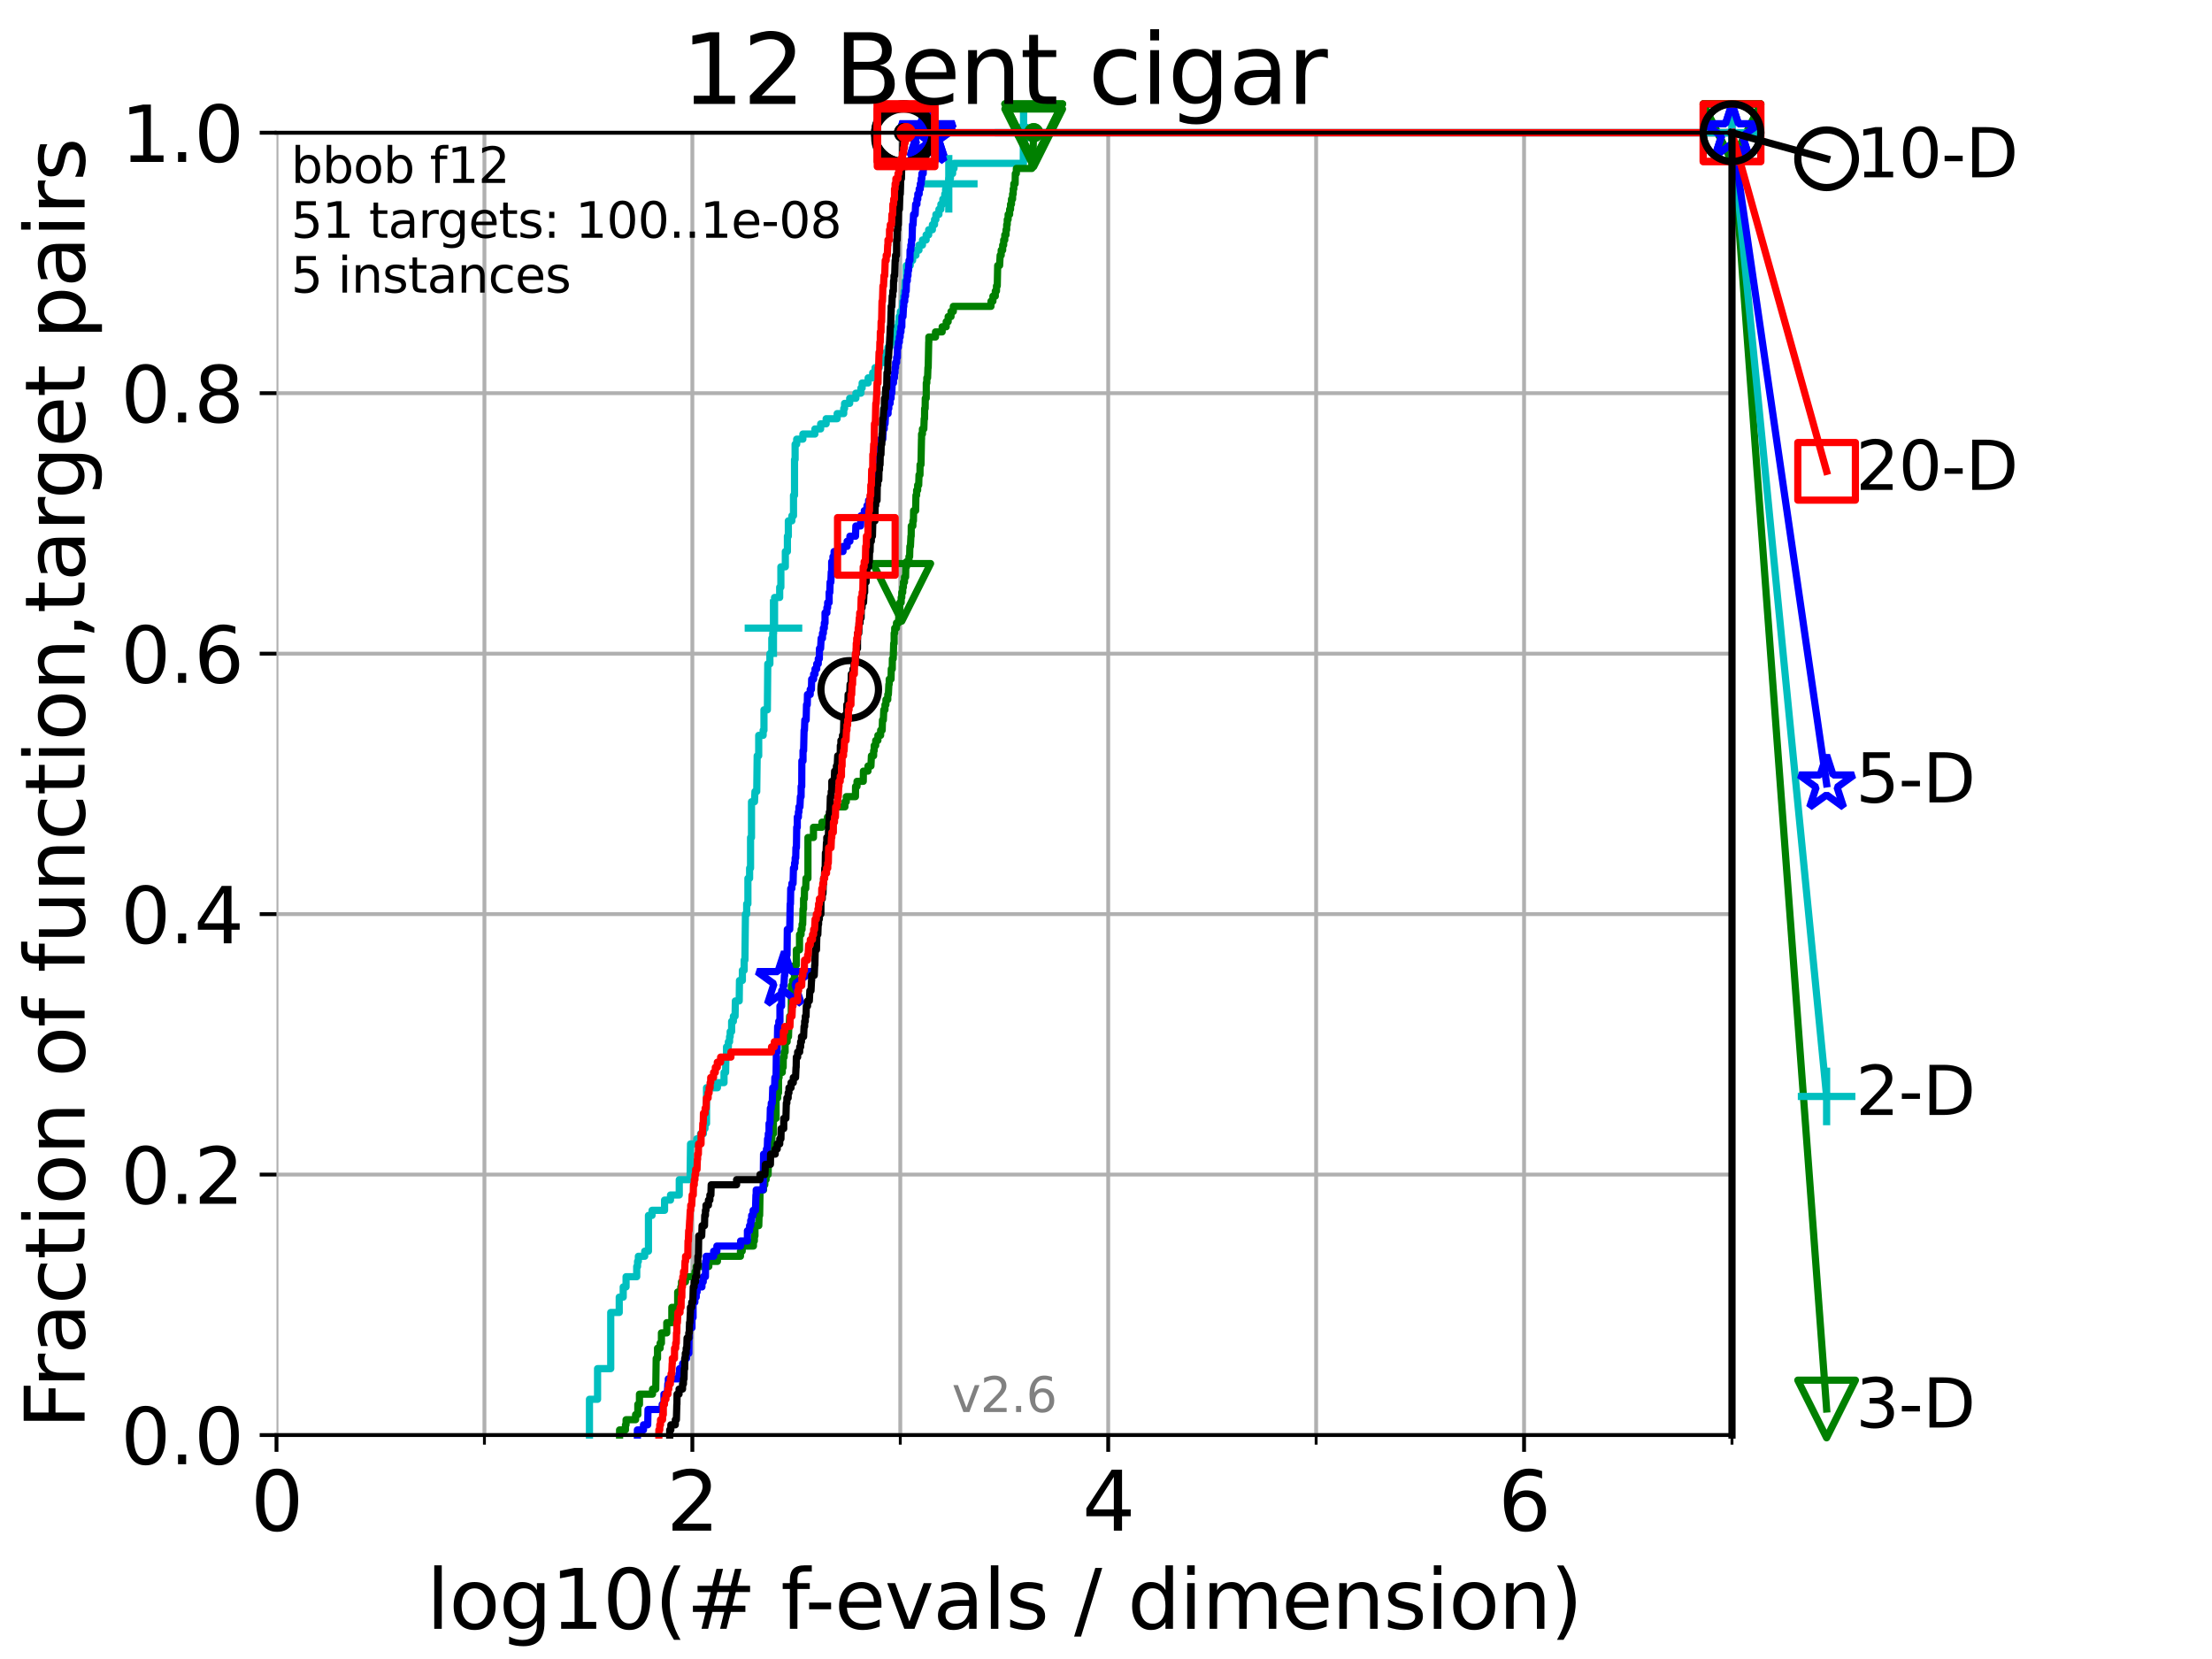 <?xml version="1.0" encoding="utf-8" standalone="no"?>
<!DOCTYPE svg PUBLIC "-//W3C//DTD SVG 1.1//EN"
  "http://www.w3.org/Graphics/SVG/1.1/DTD/svg11.dtd">
<svg xmlns:xlink="http://www.w3.org/1999/xlink" width="460.8pt" height="345.6pt" viewBox="0 0 460.8 345.6" xmlns="http://www.w3.org/2000/svg" version="1.1">
 <defs>
  <style type="text/css">*{stroke-linejoin: round; stroke-linecap: butt}</style>
 </defs>
 <g id="figure_1">
  <g id="patch_1">
   <path d="M 0 345.6 
L 460.8 345.6 
L 460.8 0 
L 0 0 
z
" style="fill: #ffffff"/>
  </g>
  <g id="axes_1">
   <g id="patch_2">
    <path d="M 57.6 298.944 
L 360.806 298.944 
L 360.806 27.648 
L 57.6 27.648 
z
" style="fill: #ffffff"/>
   </g>
   <g id="matplotlib.axis_1">
    <g id="xtick_1">
     <g id="line2d_1">
      <path d="M 57.6 298.944 
L 57.6 27.648 
" clip-path="url(#p692889ad6f)" style="fill: none; stroke: #b0b0b0; stroke-width: 0.8; stroke-linecap: square"/>
     </g>
     <g id="line2d_2">
      <defs>
       <path id="m4f32e23998" d="M 0 0 
L 0 3.5 
" style="stroke: #000000; stroke-width: 0.8"/>
      </defs>
      <g>
       <use xlink:href="#m4f32e23998" x="57.6" y="298.944" style="stroke: #000000; stroke-width: 0.8"/>
      </g>
     </g>
     <g id="text_1">
      <!-- 0 -->
      <g transform="translate(52.192 318.861)scale(0.17 -0.17)">
       <defs>
        <path id="DejaVuSans-30" d="M 2034 4250 
Q 1547 4250 1301 3770 
Q 1056 3291 1056 2328 
Q 1056 1369 1301 889 
Q 1547 409 2034 409 
Q 2525 409 2770 889 
Q 3016 1369 3016 2328 
Q 3016 3291 2770 3770 
Q 2525 4250 2034 4250 
z
M 2034 4750 
Q 2819 4750 3233 4129 
Q 3647 3509 3647 2328 
Q 3647 1150 3233 529 
Q 2819 -91 2034 -91 
Q 1250 -91 836 529 
Q 422 1150 422 2328 
Q 422 3509 836 4129 
Q 1250 4750 2034 4750 
z
" transform="scale(0.016)"/>
       </defs>
       <use xlink:href="#DejaVuSans-30"/>
      </g>
     </g>
    </g>
    <g id="xtick_2">
     <g id="line2d_3">
      <path d="M 144.23 298.944 
L 144.23 27.648 
" clip-path="url(#p692889ad6f)" style="fill: none; stroke: #b0b0b0; stroke-width: 0.8; stroke-linecap: square"/>
     </g>
     <g id="line2d_4">
      <g>
       <use xlink:href="#m4f32e23998" x="144.23" y="298.944" style="stroke: #000000; stroke-width: 0.8"/>
      </g>
     </g>
     <g id="text_2">
      <!-- 2 -->
      <g transform="translate(138.822 318.861)scale(0.17 -0.17)">
       <defs>
        <path id="DejaVuSans-32" d="M 1228 531 
L 3431 531 
L 3431 0 
L 469 0 
L 469 531 
Q 828 903 1448 1529 
Q 2069 2156 2228 2338 
Q 2531 2678 2651 2914 
Q 2772 3150 2772 3378 
Q 2772 3750 2511 3984 
Q 2250 4219 1831 4219 
Q 1534 4219 1204 4116 
Q 875 4013 500 3803 
L 500 4441 
Q 881 4594 1212 4672 
Q 1544 4750 1819 4750 
Q 2544 4750 2975 4387 
Q 3406 4025 3406 3419 
Q 3406 3131 3298 2873 
Q 3191 2616 2906 2266 
Q 2828 2175 2409 1742 
Q 1991 1309 1228 531 
z
" transform="scale(0.016)"/>
       </defs>
       <use xlink:href="#DejaVuSans-32"/>
      </g>
     </g>
    </g>
    <g id="xtick_3">
     <g id="line2d_5">
      <path d="M 230.861 298.944 
L 230.861 27.648 
" clip-path="url(#p692889ad6f)" style="fill: none; stroke: #b0b0b0; stroke-width: 0.8; stroke-linecap: square"/>
     </g>
     <g id="line2d_6">
      <g>
       <use xlink:href="#m4f32e23998" x="230.861" y="298.944" style="stroke: #000000; stroke-width: 0.8"/>
      </g>
     </g>
     <g id="text_3">
      <!-- 4 -->
      <g transform="translate(225.453 318.861)scale(0.17 -0.17)">
       <defs>
        <path id="DejaVuSans-34" d="M 2419 4116 
L 825 1625 
L 2419 1625 
L 2419 4116 
z
M 2253 4666 
L 3047 4666 
L 3047 1625 
L 3713 1625 
L 3713 1100 
L 3047 1100 
L 3047 0 
L 2419 0 
L 2419 1100 
L 313 1100 
L 313 1709 
L 2253 4666 
z
" transform="scale(0.016)"/>
       </defs>
       <use xlink:href="#DejaVuSans-34"/>
      </g>
     </g>
    </g>
    <g id="xtick_4">
     <g id="line2d_7">
      <path d="M 317.491 298.944 
L 317.491 27.648 
" clip-path="url(#p692889ad6f)" style="fill: none; stroke: #b0b0b0; stroke-width: 0.8; stroke-linecap: square"/>
     </g>
     <g id="line2d_8">
      <g>
       <use xlink:href="#m4f32e23998" x="317.491" y="298.944" style="stroke: #000000; stroke-width: 0.8"/>
      </g>
     </g>
     <g id="text_4">
      <!-- 6 -->
      <g transform="translate(312.083 318.861)scale(0.17 -0.17)">
       <defs>
        <path id="DejaVuSans-36" d="M 2113 2584 
Q 1688 2584 1439 2293 
Q 1191 2003 1191 1497 
Q 1191 994 1439 701 
Q 1688 409 2113 409 
Q 2538 409 2786 701 
Q 3034 994 3034 1497 
Q 3034 2003 2786 2293 
Q 2538 2584 2113 2584 
z
M 3366 4563 
L 3366 3988 
Q 3128 4100 2886 4159 
Q 2644 4219 2406 4219 
Q 1781 4219 1451 3797 
Q 1122 3375 1075 2522 
Q 1259 2794 1537 2939 
Q 1816 3084 2150 3084 
Q 2853 3084 3261 2657 
Q 3669 2231 3669 1497 
Q 3669 778 3244 343 
Q 2819 -91 2113 -91 
Q 1303 -91 875 529 
Q 447 1150 447 2328 
Q 447 3434 972 4092 
Q 1497 4750 2381 4750 
Q 2619 4750 2861 4703 
Q 3103 4656 3366 4563 
z
" transform="scale(0.016)"/>
       </defs>
       <use xlink:href="#DejaVuSans-36"/>
      </g>
     </g>
    </g>
    <g id="xtick_5">
     <g id="line2d_9">
      <path d="M 100.915 298.944 
L 100.915 27.648 
" clip-path="url(#p692889ad6f)" style="fill: none; stroke: #b0b0b0; stroke-width: 0.8; stroke-linecap: square"/>
     </g>
     <g id="line2d_10">
      <defs>
       <path id="m8226dc3ecc" d="M 0 0 
L 0 2 
" style="stroke: #000000; stroke-width: 0.6"/>
      </defs>
      <g>
       <use xlink:href="#m8226dc3ecc" x="100.915" y="298.944" style="stroke: #000000; stroke-width: 0.6"/>
      </g>
     </g>
    </g>
    <g id="xtick_6">
     <g id="line2d_11">
      <path d="M 187.546 298.944 
L 187.546 27.648 
" clip-path="url(#p692889ad6f)" style="fill: none; stroke: #b0b0b0; stroke-width: 0.8; stroke-linecap: square"/>
     </g>
     <g id="line2d_12">
      <g>
       <use xlink:href="#m8226dc3ecc" x="187.546" y="298.944" style="stroke: #000000; stroke-width: 0.6"/>
      </g>
     </g>
    </g>
    <g id="xtick_7">
     <g id="line2d_13">
      <path d="M 274.176 298.944 
L 274.176 27.648 
" clip-path="url(#p692889ad6f)" style="fill: none; stroke: #b0b0b0; stroke-width: 0.8; stroke-linecap: square"/>
     </g>
     <g id="line2d_14">
      <g>
       <use xlink:href="#m8226dc3ecc" x="274.176" y="298.944" style="stroke: #000000; stroke-width: 0.6"/>
      </g>
     </g>
    </g>
    <g id="xtick_8">
     <g id="line2d_15">
      <path d="M 360.806 298.944 
L 360.806 27.648 
" clip-path="url(#p692889ad6f)" style="fill: none; stroke: #b0b0b0; stroke-width: 0.8; stroke-linecap: square"/>
     </g>
     <g id="line2d_16">
      <g>
       <use xlink:href="#m8226dc3ecc" x="360.806" y="298.944" style="stroke: #000000; stroke-width: 0.6"/>
      </g>
     </g>
    </g>
    <g id="text_5">
     <!-- log10(# f-evals / dimension) -->
     <g transform="translate(88.823 339.314)scale(0.17 -0.17)">
      <defs>
       <path id="DejaVuSans-6c" d="M 603 4863 
L 1178 4863 
L 1178 0 
L 603 0 
L 603 4863 
z
" transform="scale(0.016)"/>
       <path id="DejaVuSans-6f" d="M 1959 3097 
Q 1497 3097 1228 2736 
Q 959 2375 959 1747 
Q 959 1119 1226 758 
Q 1494 397 1959 397 
Q 2419 397 2687 759 
Q 2956 1122 2956 1747 
Q 2956 2369 2687 2733 
Q 2419 3097 1959 3097 
z
M 1959 3584 
Q 2709 3584 3137 3096 
Q 3566 2609 3566 1747 
Q 3566 888 3137 398 
Q 2709 -91 1959 -91 
Q 1206 -91 779 398 
Q 353 888 353 1747 
Q 353 2609 779 3096 
Q 1206 3584 1959 3584 
z
" transform="scale(0.016)"/>
       <path id="DejaVuSans-67" d="M 2906 1791 
Q 2906 2416 2648 2759 
Q 2391 3103 1925 3103 
Q 1463 3103 1205 2759 
Q 947 2416 947 1791 
Q 947 1169 1205 825 
Q 1463 481 1925 481 
Q 2391 481 2648 825 
Q 2906 1169 2906 1791 
z
M 3481 434 
Q 3481 -459 3084 -895 
Q 2688 -1331 1869 -1331 
Q 1566 -1331 1297 -1286 
Q 1028 -1241 775 -1147 
L 775 -588 
Q 1028 -725 1275 -790 
Q 1522 -856 1778 -856 
Q 2344 -856 2625 -561 
Q 2906 -266 2906 331 
L 2906 616 
Q 2728 306 2450 153 
Q 2172 0 1784 0 
Q 1141 0 747 490 
Q 353 981 353 1791 
Q 353 2603 747 3093 
Q 1141 3584 1784 3584 
Q 2172 3584 2450 3431 
Q 2728 3278 2906 2969 
L 2906 3500 
L 3481 3500 
L 3481 434 
z
" transform="scale(0.016)"/>
       <path id="DejaVuSans-31" d="M 794 531 
L 1825 531 
L 1825 4091 
L 703 3866 
L 703 4441 
L 1819 4666 
L 2450 4666 
L 2450 531 
L 3481 531 
L 3481 0 
L 794 0 
L 794 531 
z
" transform="scale(0.016)"/>
       <path id="DejaVuSans-28" d="M 1984 4856 
Q 1566 4138 1362 3434 
Q 1159 2731 1159 2009 
Q 1159 1288 1364 580 
Q 1569 -128 1984 -844 
L 1484 -844 
Q 1016 -109 783 600 
Q 550 1309 550 2009 
Q 550 2706 781 3412 
Q 1013 4119 1484 4856 
L 1984 4856 
z
" transform="scale(0.016)"/>
       <path id="DejaVuSans-23" d="M 3272 2816 
L 2363 2816 
L 2100 1772 
L 3016 1772 
L 3272 2816 
z
M 2803 4594 
L 2478 3297 
L 3391 3297 
L 3719 4594 
L 4219 4594 
L 3897 3297 
L 4872 3297 
L 4872 2816 
L 3775 2816 
L 3519 1772 
L 4513 1772 
L 4513 1294 
L 3397 1294 
L 3072 0 
L 2572 0 
L 2894 1294 
L 1978 1294 
L 1656 0 
L 1153 0 
L 1478 1294 
L 494 1294 
L 494 1772 
L 1594 1772 
L 1856 2816 
L 850 2816 
L 850 3297 
L 1978 3297 
L 2297 4594 
L 2803 4594 
z
" transform="scale(0.016)"/>
       <path id="DejaVuSans-20" transform="scale(0.016)"/>
       <path id="DejaVuSans-66" d="M 2375 4863 
L 2375 4384 
L 1825 4384 
Q 1516 4384 1395 4259 
Q 1275 4134 1275 3809 
L 1275 3500 
L 2222 3500 
L 2222 3053 
L 1275 3053 
L 1275 0 
L 697 0 
L 697 3053 
L 147 3053 
L 147 3500 
L 697 3500 
L 697 3744 
Q 697 4328 969 4595 
Q 1241 4863 1831 4863 
L 2375 4863 
z
" transform="scale(0.016)"/>
       <path id="DejaVuSans-2d" d="M 313 2009 
L 1997 2009 
L 1997 1497 
L 313 1497 
L 313 2009 
z
" transform="scale(0.016)"/>
       <path id="DejaVuSans-65" d="M 3597 1894 
L 3597 1613 
L 953 1613 
Q 991 1019 1311 708 
Q 1631 397 2203 397 
Q 2534 397 2845 478 
Q 3156 559 3463 722 
L 3463 178 
Q 3153 47 2828 -22 
Q 2503 -91 2169 -91 
Q 1331 -91 842 396 
Q 353 884 353 1716 
Q 353 2575 817 3079 
Q 1281 3584 2069 3584 
Q 2775 3584 3186 3129 
Q 3597 2675 3597 1894 
z
M 3022 2063 
Q 3016 2534 2758 2815 
Q 2500 3097 2075 3097 
Q 1594 3097 1305 2825 
Q 1016 2553 972 2059 
L 3022 2063 
z
" transform="scale(0.016)"/>
       <path id="DejaVuSans-76" d="M 191 3500 
L 800 3500 
L 1894 563 
L 2988 3500 
L 3597 3500 
L 2284 0 
L 1503 0 
L 191 3500 
z
" transform="scale(0.016)"/>
       <path id="DejaVuSans-61" d="M 2194 1759 
Q 1497 1759 1228 1600 
Q 959 1441 959 1056 
Q 959 750 1161 570 
Q 1363 391 1709 391 
Q 2188 391 2477 730 
Q 2766 1069 2766 1631 
L 2766 1759 
L 2194 1759 
z
M 3341 1997 
L 3341 0 
L 2766 0 
L 2766 531 
Q 2569 213 2275 61 
Q 1981 -91 1556 -91 
Q 1019 -91 701 211 
Q 384 513 384 1019 
Q 384 1609 779 1909 
Q 1175 2209 1959 2209 
L 2766 2209 
L 2766 2266 
Q 2766 2663 2505 2880 
Q 2244 3097 1772 3097 
Q 1472 3097 1187 3025 
Q 903 2953 641 2809 
L 641 3341 
Q 956 3463 1253 3523 
Q 1550 3584 1831 3584 
Q 2591 3584 2966 3190 
Q 3341 2797 3341 1997 
z
" transform="scale(0.016)"/>
       <path id="DejaVuSans-73" d="M 2834 3397 
L 2834 2853 
Q 2591 2978 2328 3040 
Q 2066 3103 1784 3103 
Q 1356 3103 1142 2972 
Q 928 2841 928 2578 
Q 928 2378 1081 2264 
Q 1234 2150 1697 2047 
L 1894 2003 
Q 2506 1872 2764 1633 
Q 3022 1394 3022 966 
Q 3022 478 2636 193 
Q 2250 -91 1575 -91 
Q 1294 -91 989 -36 
Q 684 19 347 128 
L 347 722 
Q 666 556 975 473 
Q 1284 391 1588 391 
Q 1994 391 2212 530 
Q 2431 669 2431 922 
Q 2431 1156 2273 1281 
Q 2116 1406 1581 1522 
L 1381 1569 
Q 847 1681 609 1914 
Q 372 2147 372 2553 
Q 372 3047 722 3315 
Q 1072 3584 1716 3584 
Q 2034 3584 2315 3537 
Q 2597 3491 2834 3397 
z
" transform="scale(0.016)"/>
       <path id="DejaVuSans-2f" d="M 1625 4666 
L 2156 4666 
L 531 -594 
L 0 -594 
L 1625 4666 
z
" transform="scale(0.016)"/>
       <path id="DejaVuSans-64" d="M 2906 2969 
L 2906 4863 
L 3481 4863 
L 3481 0 
L 2906 0 
L 2906 525 
Q 2725 213 2448 61 
Q 2172 -91 1784 -91 
Q 1150 -91 751 415 
Q 353 922 353 1747 
Q 353 2572 751 3078 
Q 1150 3584 1784 3584 
Q 2172 3584 2448 3432 
Q 2725 3281 2906 2969 
z
M 947 1747 
Q 947 1113 1208 752 
Q 1469 391 1925 391 
Q 2381 391 2643 752 
Q 2906 1113 2906 1747 
Q 2906 2381 2643 2742 
Q 2381 3103 1925 3103 
Q 1469 3103 1208 2742 
Q 947 2381 947 1747 
z
" transform="scale(0.016)"/>
       <path id="DejaVuSans-69" d="M 603 3500 
L 1178 3500 
L 1178 0 
L 603 0 
L 603 3500 
z
M 603 4863 
L 1178 4863 
L 1178 4134 
L 603 4134 
L 603 4863 
z
" transform="scale(0.016)"/>
       <path id="DejaVuSans-6d" d="M 3328 2828 
Q 3544 3216 3844 3400 
Q 4144 3584 4550 3584 
Q 5097 3584 5394 3201 
Q 5691 2819 5691 2113 
L 5691 0 
L 5113 0 
L 5113 2094 
Q 5113 2597 4934 2840 
Q 4756 3084 4391 3084 
Q 3944 3084 3684 2787 
Q 3425 2491 3425 1978 
L 3425 0 
L 2847 0 
L 2847 2094 
Q 2847 2600 2669 2842 
Q 2491 3084 2119 3084 
Q 1678 3084 1418 2786 
Q 1159 2488 1159 1978 
L 1159 0 
L 581 0 
L 581 3500 
L 1159 3500 
L 1159 2956 
Q 1356 3278 1631 3431 
Q 1906 3584 2284 3584 
Q 2666 3584 2933 3390 
Q 3200 3197 3328 2828 
z
" transform="scale(0.016)"/>
       <path id="DejaVuSans-6e" d="M 3513 2113 
L 3513 0 
L 2938 0 
L 2938 2094 
Q 2938 2591 2744 2837 
Q 2550 3084 2163 3084 
Q 1697 3084 1428 2787 
Q 1159 2491 1159 1978 
L 1159 0 
L 581 0 
L 581 3500 
L 1159 3500 
L 1159 2956 
Q 1366 3272 1645 3428 
Q 1925 3584 2291 3584 
Q 2894 3584 3203 3211 
Q 3513 2838 3513 2113 
z
" transform="scale(0.016)"/>
       <path id="DejaVuSans-29" d="M 513 4856 
L 1013 4856 
Q 1481 4119 1714 3412 
Q 1947 2706 1947 2009 
Q 1947 1309 1714 600 
Q 1481 -109 1013 -844 
L 513 -844 
Q 928 -128 1133 580 
Q 1338 1288 1338 2009 
Q 1338 2731 1133 3434 
Q 928 4138 513 4856 
z
" transform="scale(0.016)"/>
      </defs>
      <use xlink:href="#DejaVuSans-6c"/>
      <use xlink:href="#DejaVuSans-6f" x="27.783"/>
      <use xlink:href="#DejaVuSans-67" x="88.965"/>
      <use xlink:href="#DejaVuSans-31" x="152.441"/>
      <use xlink:href="#DejaVuSans-30" x="216.064"/>
      <use xlink:href="#DejaVuSans-28" x="279.688"/>
      <use xlink:href="#DejaVuSans-23" x="318.701"/>
      <use xlink:href="#DejaVuSans-20" x="402.49"/>
      <use xlink:href="#DejaVuSans-66" x="434.277"/>
      <use xlink:href="#DejaVuSans-2d" x="463.982"/>
      <use xlink:href="#DejaVuSans-65" x="500.066"/>
      <use xlink:href="#DejaVuSans-76" x="561.59"/>
      <use xlink:href="#DejaVuSans-61" x="620.77"/>
      <use xlink:href="#DejaVuSans-6c" x="682.049"/>
      <use xlink:href="#DejaVuSans-73" x="709.832"/>
      <use xlink:href="#DejaVuSans-20" x="761.932"/>
      <use xlink:href="#DejaVuSans-2f" x="793.719"/>
      <use xlink:href="#DejaVuSans-20" x="827.41"/>
      <use xlink:href="#DejaVuSans-64" x="859.197"/>
      <use xlink:href="#DejaVuSans-69" x="922.674"/>
      <use xlink:href="#DejaVuSans-6d" x="950.457"/>
      <use xlink:href="#DejaVuSans-65" x="1047.869"/>
      <use xlink:href="#DejaVuSans-6e" x="1109.393"/>
      <use xlink:href="#DejaVuSans-73" x="1172.771"/>
      <use xlink:href="#DejaVuSans-69" x="1224.871"/>
      <use xlink:href="#DejaVuSans-6f" x="1252.654"/>
      <use xlink:href="#DejaVuSans-6e" x="1313.836"/>
      <use xlink:href="#DejaVuSans-29" x="1377.215"/>
     </g>
    </g>
   </g>
   <g id="matplotlib.axis_2">
    <g id="ytick_1">
     <g id="line2d_17">
      <path d="M 57.6 298.944 
L 360.806 298.944 
" clip-path="url(#p692889ad6f)" style="fill: none; stroke: #b0b0b0; stroke-width: 0.8; stroke-linecap: square"/>
     </g>
     <g id="line2d_18">
      <defs>
       <path id="md632101fb2" d="M 0 0 
L -3.5 0 
" style="stroke: #000000; stroke-width: 0.8"/>
      </defs>
      <g>
       <use xlink:href="#md632101fb2" x="57.6" y="298.944" style="stroke: #000000; stroke-width: 0.8"/>
      </g>
     </g>
     <g id="text_6">
      <!-- 0.0 -->
      <g transform="translate(25.155 305.023)scale(0.16 -0.16)">
       <defs>
        <path id="DejaVuSans-2e" d="M 684 794 
L 1344 794 
L 1344 0 
L 684 0 
L 684 794 
z
" transform="scale(0.016)"/>
       </defs>
       <use xlink:href="#DejaVuSans-30"/>
       <use xlink:href="#DejaVuSans-2e" x="63.623"/>
       <use xlink:href="#DejaVuSans-30" x="95.41"/>
      </g>
     </g>
    </g>
    <g id="ytick_2">
     <g id="line2d_19">
      <path d="M 57.6 244.685 
L 360.806 244.685 
" clip-path="url(#p692889ad6f)" style="fill: none; stroke: #b0b0b0; stroke-width: 0.8; stroke-linecap: square"/>
     </g>
     <g id="line2d_20">
      <g>
       <use xlink:href="#md632101fb2" x="57.6" y="244.685" style="stroke: #000000; stroke-width: 0.8"/>
      </g>
     </g>
     <g id="text_7">
      <!-- 0.2 -->
      <g transform="translate(25.155 250.764)scale(0.16 -0.16)">
       <use xlink:href="#DejaVuSans-30"/>
       <use xlink:href="#DejaVuSans-2e" x="63.623"/>
       <use xlink:href="#DejaVuSans-32" x="95.41"/>
      </g>
     </g>
    </g>
    <g id="ytick_3">
     <g id="line2d_21">
      <path d="M 57.6 190.426 
L 360.806 190.426 
" clip-path="url(#p692889ad6f)" style="fill: none; stroke: #b0b0b0; stroke-width: 0.8; stroke-linecap: square"/>
     </g>
     <g id="line2d_22">
      <g>
       <use xlink:href="#md632101fb2" x="57.6" y="190.426" style="stroke: #000000; stroke-width: 0.8"/>
      </g>
     </g>
     <g id="text_8">
      <!-- 0.4 -->
      <g transform="translate(25.155 196.504)scale(0.16 -0.16)">
       <use xlink:href="#DejaVuSans-30"/>
       <use xlink:href="#DejaVuSans-2e" x="63.623"/>
       <use xlink:href="#DejaVuSans-34" x="95.41"/>
      </g>
     </g>
    </g>
    <g id="ytick_4">
     <g id="line2d_23">
      <path d="M 57.6 136.166 
L 360.806 136.166 
" clip-path="url(#p692889ad6f)" style="fill: none; stroke: #b0b0b0; stroke-width: 0.8; stroke-linecap: square"/>
     </g>
     <g id="line2d_24">
      <g>
       <use xlink:href="#md632101fb2" x="57.6" y="136.166" style="stroke: #000000; stroke-width: 0.8"/>
      </g>
     </g>
     <g id="text_9">
      <!-- 0.6 -->
      <g transform="translate(25.155 142.245)scale(0.16 -0.16)">
       <use xlink:href="#DejaVuSans-30"/>
       <use xlink:href="#DejaVuSans-2e" x="63.623"/>
       <use xlink:href="#DejaVuSans-36" x="95.41"/>
      </g>
     </g>
    </g>
    <g id="ytick_5">
     <g id="line2d_25">
      <path d="M 57.6 81.907 
L 360.806 81.907 
" clip-path="url(#p692889ad6f)" style="fill: none; stroke: #b0b0b0; stroke-width: 0.8; stroke-linecap: square"/>
     </g>
     <g id="line2d_26">
      <g>
       <use xlink:href="#md632101fb2" x="57.6" y="81.907" style="stroke: #000000; stroke-width: 0.8"/>
      </g>
     </g>
     <g id="text_10">
      <!-- 0.8 -->
      <g transform="translate(25.155 87.986)scale(0.16 -0.16)">
       <defs>
        <path id="DejaVuSans-38" d="M 2034 2216 
Q 1584 2216 1326 1975 
Q 1069 1734 1069 1313 
Q 1069 891 1326 650 
Q 1584 409 2034 409 
Q 2484 409 2743 651 
Q 3003 894 3003 1313 
Q 3003 1734 2745 1975 
Q 2488 2216 2034 2216 
z
M 1403 2484 
Q 997 2584 770 2862 
Q 544 3141 544 3541 
Q 544 4100 942 4425 
Q 1341 4750 2034 4750 
Q 2731 4750 3128 4425 
Q 3525 4100 3525 3541 
Q 3525 3141 3298 2862 
Q 3072 2584 2669 2484 
Q 3125 2378 3379 2068 
Q 3634 1759 3634 1313 
Q 3634 634 3220 271 
Q 2806 -91 2034 -91 
Q 1263 -91 848 271 
Q 434 634 434 1313 
Q 434 1759 690 2068 
Q 947 2378 1403 2484 
z
M 1172 3481 
Q 1172 3119 1398 2916 
Q 1625 2713 2034 2713 
Q 2441 2713 2670 2916 
Q 2900 3119 2900 3481 
Q 2900 3844 2670 4047 
Q 2441 4250 2034 4250 
Q 1625 4250 1398 4047 
Q 1172 3844 1172 3481 
z
" transform="scale(0.016)"/>
       </defs>
       <use xlink:href="#DejaVuSans-30"/>
       <use xlink:href="#DejaVuSans-2e" x="63.623"/>
       <use xlink:href="#DejaVuSans-38" x="95.41"/>
      </g>
     </g>
    </g>
    <g id="ytick_6">
     <g id="line2d_27">
      <path d="M 57.6 27.648 
L 360.806 27.648 
" clip-path="url(#p692889ad6f)" style="fill: none; stroke: #b0b0b0; stroke-width: 0.8; stroke-linecap: square"/>
     </g>
     <g id="line2d_28">
      <g>
       <use xlink:href="#md632101fb2" x="57.6" y="27.648" style="stroke: #000000; stroke-width: 0.8"/>
      </g>
     </g>
     <g id="text_11">
      <!-- 1.0 -->
      <g transform="translate(25.155 33.727)scale(0.16 -0.16)">
       <use xlink:href="#DejaVuSans-31"/>
       <use xlink:href="#DejaVuSans-2e" x="63.623"/>
       <use xlink:href="#DejaVuSans-30" x="95.41"/>
      </g>
     </g>
    </g>
    <g id="text_12">
     <!-- Fraction of function,target pairs -->
     <g transform="translate(17.62 297.681)rotate(-90)scale(0.17 -0.17)">
      <defs>
       <path id="DejaVuSans-46" d="M 628 4666 
L 3309 4666 
L 3309 4134 
L 1259 4134 
L 1259 2759 
L 3109 2759 
L 3109 2228 
L 1259 2228 
L 1259 0 
L 628 0 
L 628 4666 
z
" transform="scale(0.016)"/>
       <path id="DejaVuSans-72" d="M 2631 2963 
Q 2534 3019 2420 3045 
Q 2306 3072 2169 3072 
Q 1681 3072 1420 2755 
Q 1159 2438 1159 1844 
L 1159 0 
L 581 0 
L 581 3500 
L 1159 3500 
L 1159 2956 
Q 1341 3275 1631 3429 
Q 1922 3584 2338 3584 
Q 2397 3584 2469 3576 
Q 2541 3569 2628 3553 
L 2631 2963 
z
" transform="scale(0.016)"/>
       <path id="DejaVuSans-63" d="M 3122 3366 
L 3122 2828 
Q 2878 2963 2633 3030 
Q 2388 3097 2138 3097 
Q 1578 3097 1268 2742 
Q 959 2388 959 1747 
Q 959 1106 1268 751 
Q 1578 397 2138 397 
Q 2388 397 2633 464 
Q 2878 531 3122 666 
L 3122 134 
Q 2881 22 2623 -34 
Q 2366 -91 2075 -91 
Q 1284 -91 818 406 
Q 353 903 353 1747 
Q 353 2603 823 3093 
Q 1294 3584 2113 3584 
Q 2378 3584 2631 3529 
Q 2884 3475 3122 3366 
z
" transform="scale(0.016)"/>
       <path id="DejaVuSans-74" d="M 1172 4494 
L 1172 3500 
L 2356 3500 
L 2356 3053 
L 1172 3053 
L 1172 1153 
Q 1172 725 1289 603 
Q 1406 481 1766 481 
L 2356 481 
L 2356 0 
L 1766 0 
Q 1100 0 847 248 
Q 594 497 594 1153 
L 594 3053 
L 172 3053 
L 172 3500 
L 594 3500 
L 594 4494 
L 1172 4494 
z
" transform="scale(0.016)"/>
       <path id="DejaVuSans-75" d="M 544 1381 
L 544 3500 
L 1119 3500 
L 1119 1403 
Q 1119 906 1312 657 
Q 1506 409 1894 409 
Q 2359 409 2629 706 
Q 2900 1003 2900 1516 
L 2900 3500 
L 3475 3500 
L 3475 0 
L 2900 0 
L 2900 538 
Q 2691 219 2414 64 
Q 2138 -91 1772 -91 
Q 1169 -91 856 284 
Q 544 659 544 1381 
z
M 1991 3584 
L 1991 3584 
z
" transform="scale(0.016)"/>
       <path id="DejaVuSans-2c" d="M 750 794 
L 1409 794 
L 1409 256 
L 897 -744 
L 494 -744 
L 750 256 
L 750 794 
z
" transform="scale(0.016)"/>
       <path id="DejaVuSans-70" d="M 1159 525 
L 1159 -1331 
L 581 -1331 
L 581 3500 
L 1159 3500 
L 1159 2969 
Q 1341 3281 1617 3432 
Q 1894 3584 2278 3584 
Q 2916 3584 3314 3078 
Q 3713 2572 3713 1747 
Q 3713 922 3314 415 
Q 2916 -91 2278 -91 
Q 1894 -91 1617 61 
Q 1341 213 1159 525 
z
M 3116 1747 
Q 3116 2381 2855 2742 
Q 2594 3103 2138 3103 
Q 1681 3103 1420 2742 
Q 1159 2381 1159 1747 
Q 1159 1113 1420 752 
Q 1681 391 2138 391 
Q 2594 391 2855 752 
Q 3116 1113 3116 1747 
z
" transform="scale(0.016)"/>
      </defs>
      <use xlink:href="#DejaVuSans-46"/>
      <use xlink:href="#DejaVuSans-72" x="50.27"/>
      <use xlink:href="#DejaVuSans-61" x="91.383"/>
      <use xlink:href="#DejaVuSans-63" x="152.662"/>
      <use xlink:href="#DejaVuSans-74" x="207.643"/>
      <use xlink:href="#DejaVuSans-69" x="246.852"/>
      <use xlink:href="#DejaVuSans-6f" x="274.635"/>
      <use xlink:href="#DejaVuSans-6e" x="335.816"/>
      <use xlink:href="#DejaVuSans-20" x="399.195"/>
      <use xlink:href="#DejaVuSans-6f" x="430.982"/>
      <use xlink:href="#DejaVuSans-66" x="492.164"/>
      <use xlink:href="#DejaVuSans-20" x="527.369"/>
      <use xlink:href="#DejaVuSans-66" x="559.156"/>
      <use xlink:href="#DejaVuSans-75" x="594.361"/>
      <use xlink:href="#DejaVuSans-6e" x="657.74"/>
      <use xlink:href="#DejaVuSans-63" x="721.119"/>
      <use xlink:href="#DejaVuSans-74" x="776.1"/>
      <use xlink:href="#DejaVuSans-69" x="815.309"/>
      <use xlink:href="#DejaVuSans-6f" x="843.092"/>
      <use xlink:href="#DejaVuSans-6e" x="904.273"/>
      <use xlink:href="#DejaVuSans-2c" x="967.652"/>
      <use xlink:href="#DejaVuSans-74" x="999.439"/>
      <use xlink:href="#DejaVuSans-61" x="1038.648"/>
      <use xlink:href="#DejaVuSans-72" x="1099.928"/>
      <use xlink:href="#DejaVuSans-67" x="1139.291"/>
      <use xlink:href="#DejaVuSans-65" x="1202.768"/>
      <use xlink:href="#DejaVuSans-74" x="1264.291"/>
      <use xlink:href="#DejaVuSans-20" x="1303.5"/>
      <use xlink:href="#DejaVuSans-70" x="1335.287"/>
      <use xlink:href="#DejaVuSans-61" x="1398.764"/>
      <use xlink:href="#DejaVuSans-69" x="1460.043"/>
      <use xlink:href="#DejaVuSans-72" x="1487.826"/>
      <use xlink:href="#DejaVuSans-73" x="1528.939"/>
     </g>
    </g>
   </g>
   <g id="line2d_29">
    <defs>
     <path id="mad906150b2" d="M 0 1.5 
C 0.398 1.5 0.779 1.342 1.061 1.061 
C 1.342 0.779 1.5 0.398 1.5 0 
C 1.5 -0.398 1.342 -0.779 1.061 -1.061 
C 0.779 -1.342 0.398 -1.5 0 -1.5 
C -0.398 -1.5 -0.779 -1.342 -1.061 -1.061 
C -1.342 -0.779 -1.5 -0.398 -1.5 0 
C -1.5 0.398 -1.342 0.779 -1.061 1.061 
C -0.779 1.342 -0.398 1.5 0 1.5 
z
" style="stroke: #00bfbf"/>
    </defs>
    <g>
     <use xlink:href="#mad906150b2" x="213.242" y="27.648" style="fill: #00bfbf; stroke: #00bfbf"/>
     <use xlink:href="#mad906150b2" x="213.242" y="27.648" style="fill: #00bfbf; stroke: #00bfbf"/>
    </g>
   </g>
   <g id="line2d_30">
    <path d="M 122.796 298.944 
L 122.796 291.497 
L 124.482 291.497 
L 124.482 285.113 
L 127.227 285.113 
L 127.227 273.41 
L 128.999 273.41 
L 128.999 270.219 
L 129.826 270.219 
L 129.826 268.091 
L 130.423 268.091 
L 130.423 265.963 
L 132.639 265.963 
L 132.639 263.835 
L 132.812 263.835 
L 132.812 262.771 
L 132.984 262.771 
L 132.984 261.707 
L 134.305 261.707 
L 134.305 260.643 
L 135.085 260.643 
L 135.085 253.196 
L 135.835 253.196 
L 135.835 252.132 
L 138.439 252.132 
L 138.439 250.004 
L 139.677 250.004 
L 139.677 248.94 
L 141.502 248.94 
L 141.502 245.749 
L 143.754 245.749 
L 143.85 238.301 
L 145.148 238.301 
L 145.148 237.237 
L 145.938 237.237 
L 145.938 236.174 
L 146.53 236.174 
L 146.53 235.11 
L 146.86 235.11 
L 146.86 234.046 
L 147.184 234.046 
L 147.184 226.598 
L 149.453 226.598 
L 149.453 225.534 
L 150.827 225.534 
L 150.827 223.407 
L 151.155 223.407 
L 151.22 220.215 
L 151.349 220.215 
L 151.349 218.087 
L 151.732 218.087 
L 151.732 217.023 
L 151.983 217.023 
L 151.983 215.959 
L 152.107 215.959 
L 152.107 214.895 
L 152.414 214.895 
L 152.414 212.768 
L 152.776 212.768 
L 152.776 211.704 
L 153.131 211.704 
L 153.189 208.512 
L 153.99 208.512 
L 154.046 204.256 
L 154.65 204.256 
L 154.65 202.129 
L 155.024 202.129 
L 155.024 200.001 
L 155.183 200.001 
L 155.288 190.426 
L 155.547 190.426 
L 155.547 188.298 
L 155.803 188.298 
L 155.803 182.978 
L 156.156 182.978 
L 156.156 180.85 
L 156.354 180.85 
L 156.354 174.467 
L 156.551 174.467 
L 156.551 167.02 
L 157.175 167.02 
L 157.27 164.892 
L 157.642 164.892 
L 157.734 157.445 
L 158.053 157.445 
L 158.053 153.189 
L 158.977 153.189 
L 158.977 152.125 
L 159.148 152.125 
L 159.148 147.869 
L 159.858 147.869 
L 159.94 138.294 
L 160.383 138.294 
L 160.383 136.166 
L 160.778 136.166 
L 160.778 132.975 
L 160.972 132.975 
L 160.972 131.911 
L 161.126 131.911 
L 161.126 130.847 
L 161.354 130.847 
L 161.354 124.463 
L 162.421 124.463 
L 162.421 122.336 
L 162.67 122.336 
L 162.67 118.08 
L 163.599 118.08 
L 163.599 114.888 
L 164.031 114.888 
L 164.031 111.697 
L 164.227 111.697 
L 164.227 108.505 
L 164.96 108.505 
L 164.96 107.441 
L 165.3 107.441 
L 165.3 103.185 
L 165.514 103.185 
L 165.514 95.738 
L 165.635 95.738 
L 165.635 92.546 
L 165.964 92.546 
L 165.964 91.482 
L 167.252 91.482 
L 167.252 90.418 
L 169.76 90.418 
L 169.76 89.355 
L 170.956 89.355 
L 170.956 88.291 
L 172.102 88.291 
L 172.102 87.227 
L 174.393 87.227 
L 174.393 86.163 
L 175.762 86.163 
L 175.762 85.099 
L 175.937 85.099 
L 175.937 84.035 
L 177.004 84.035 
L 177.004 82.971 
L 178.293 82.971 
L 178.293 81.907 
L 179.34 81.907 
L 179.34 80.843 
L 179.6 80.843 
L 179.6 79.779 
L 180.849 79.779 
L 180.849 78.715 
L 181.792 78.715 
L 181.792 77.652 
L 182.296 77.652 
L 182.296 76.588 
L 183.159 76.588 
L 183.159 75.524 
L 184.221 75.524 
L 184.221 74.46 
L 184.555 74.46 
L 184.555 73.396 
L 184.98 73.396 
L 184.98 72.332 
L 185.375 72.332 
L 185.375 71.268 
L 186.211 71.268 
L 186.211 70.204 
L 186.392 70.204 
L 186.392 69.14 
L 186.875 69.14 
L 186.875 68.076 
L 187.175 68.076 
L 187.175 67.013 
L 187.29 67.013 
L 187.29 65.949 
L 187.555 65.949 
L 187.555 64.885 
L 187.964 64.885 
L 188.065 62.757 
L 188.211 62.757 
L 188.211 61.693 
L 188.329 61.693 
L 188.329 60.629 
L 188.481 60.629 
L 188.588 58.501 
L 188.818 58.501 
L 188.818 55.31 
L 189.619 55.31 
L 189.619 54.246 
L 190.109 54.246 
L 190.109 53.182 
L 190.802 53.182 
L 190.802 52.118 
L 191.44 52.118 
L 191.44 51.054 
L 192.167 51.054 
L 192.167 49.99 
L 192.931 49.99 
L 192.931 48.926 
L 193.461 48.926 
L 193.461 47.862 
L 194.235 47.862 
L 194.235 46.798 
L 194.677 46.798 
L 194.677 45.734 
L 194.965 45.734 
L 194.965 44.67 
L 195.595 44.67 
L 195.595 43.607 
L 196.001 43.607 
L 196.001 42.543 
L 196.405 42.543 
L 196.405 41.479 
L 196.811 41.479 
L 196.811 40.415 
L 196.983 40.415 
L 196.983 39.351 
L 197.4 39.351 
L 197.4 38.287 
L 197.649 38.287 
L 197.649 37.223 
L 197.987 37.223 
L 197.987 36.159 
L 198.451 36.159 
L 198.451 35.095 
L 198.743 35.095 
L 198.743 34.031 
L 213.201 34.031 
L 213.242 27.648 
L 360.806 27.648 
L 360.806 27.648 
" style="fill: none; stroke: #00bfbf; stroke-width: 1.5; stroke-linecap: square"/>
   </g>
   <g id="line2d_31">
    <defs>
     <path id="meadf80e809" d="M -6 0 
L 6 0 
M 0 6 
L 0 -6 
" style="stroke: #00bfbf; stroke-width: 1.5"/>
    </defs>
    <g>
     <use xlink:href="#meadf80e809" x="161.126" y="130.847" style="fill-opacity: 0; stroke: #00bfbf; stroke-width: 1.5"/>
     <use xlink:href="#meadf80e809" x="197.649" y="38.287" style="fill-opacity: 0; stroke: #00bfbf; stroke-width: 1.5"/>
     <use xlink:href="#meadf80e809" x="213.242" y="27.648" style="fill-opacity: 0; stroke: #00bfbf; stroke-width: 1.5"/>
     <use xlink:href="#meadf80e809" x="213.242" y="27.648" style="fill-opacity: 0; stroke: #00bfbf; stroke-width: 1.5"/>
     <use xlink:href="#meadf80e809" x="360.806" y="27.648" style="fill-opacity: 0; stroke: #00bfbf; stroke-width: 1.5"/>
    </g>
   </g>
   <g id="line2d_32">
    <path style="fill: none; stroke: #00bfbf; stroke-width: 1.5; stroke-linecap: square"/>
    <g/>
   </g>
   <g id="line2d_33">
    <defs>
     <path id="me5e1efc531" d="M 0 1.5 
C 0.398 1.5 0.779 1.342 1.061 1.061 
C 1.342 0.779 1.5 0.398 1.5 0 
C 1.5 -0.398 1.342 -0.779 1.061 -1.061 
C 0.779 -1.342 0.398 -1.5 0 -1.5 
C -0.398 -1.5 -0.779 -1.342 -1.061 -1.061 
C -1.342 -0.779 -1.5 -0.398 -1.5 0 
C -1.5 0.398 -1.342 0.779 -1.061 1.061 
C -0.779 1.342 -0.398 1.5 0 1.5 
z
" style="stroke: #008000"/>
    </defs>
    <g>
     <use xlink:href="#me5e1efc531" x="215.34" y="27.648" style="fill: #008000; stroke: #008000"/>
     <use xlink:href="#me5e1efc531" x="215.34" y="27.648" style="fill: #008000; stroke: #008000"/>
    </g>
   </g>
   <g id="line2d_34">
    <path d="M 129.069 298.944 
L 129.069 297.88 
L 130.292 297.88 
L 130.292 296.816 
L 130.423 296.816 
L 130.423 295.752 
L 132.405 295.752 
L 132.405 294.688 
L 132.87 294.688 
L 132.87 292.561 
L 133.211 292.561 
L 133.211 290.433 
L 135.933 290.433 
L 135.933 289.369 
L 136.603 289.369 
L 136.697 282.985 
L 136.975 282.985 
L 136.975 280.858 
L 137.521 280.858 
L 137.521 279.794 
L 137.788 279.794 
L 137.788 277.666 
L 138.902 277.666 
L 138.902 275.538 
L 139.954 275.538 
L 139.954 272.346 
L 141.173 272.346 
L 141.173 269.155 
L 141.826 269.155 
L 141.826 268.091 
L 141.968 268.091 
L 141.968 267.027 
L 142.798 267.027 
L 142.798 265.963 
L 144.786 265.963 
L 144.786 264.899 
L 145.028 264.899 
L 145.028 263.835 
L 147.66 263.835 
L 147.66 262.771 
L 149.453 262.771 
L 149.453 261.707 
L 154.249 261.707 
L 154.249 260.643 
L 154.614 260.643 
L 154.614 259.579 
L 156.953 259.579 
L 156.953 258.516 
L 157.144 258.516 
L 157.144 257.452 
L 157.27 257.452 
L 157.27 255.324 
L 158.068 255.324 
L 158.128 253.196 
L 158.247 253.196 
L 158.336 247.877 
L 159.063 247.877 
L 159.063 246.813 
L 159.317 246.813 
L 159.317 245.749 
L 159.596 245.749 
L 159.596 244.685 
L 160.007 244.685 
L 160.089 241.493 
L 160.277 241.493 
L 160.277 240.429 
L 160.778 240.429 
L 160.804 236.174 
L 161.113 236.174 
L 161.113 232.982 
L 161.667 232.982 
L 161.667 228.726 
L 162.011 228.726 
L 162.011 227.662 
L 162.181 227.662 
L 162.181 224.471 
L 162.301 224.471 
L 162.301 223.407 
L 162.961 223.407 
L 162.961 222.343 
L 163.146 222.343 
L 163.169 220.215 
L 163.351 220.215 
L 163.351 219.151 
L 163.554 219.151 
L 163.554 217.023 
L 163.976 217.023 
L 163.976 215.959 
L 164.259 215.959 
L 164.324 213.832 
L 164.389 213.832 
L 164.496 211.704 
L 164.834 211.704 
L 164.855 205.32 
L 165.105 205.32 
L 165.105 204.256 
L 165.473 204.256 
L 165.574 201.065 
L 165.894 201.065 
L 165.894 197.873 
L 166.556 197.873 
L 166.556 194.681 
L 166.879 194.681 
L 166.879 193.617 
L 167.085 193.617 
L 167.085 192.553 
L 167.215 192.553 
L 167.288 189.362 
L 167.398 189.362 
L 167.398 187.234 
L 167.562 187.234 
L 167.599 185.106 
L 167.85 185.106 
L 167.904 182.978 
L 168.309 182.978 
L 168.309 174.467 
L 169.459 174.467 
L 169.459 172.339 
L 171.227 172.339 
L 171.227 171.275 
L 172.371 171.275 
L 172.371 170.211 
L 173.396 170.211 
L 173.396 169.147 
L 173.946 169.147 
L 173.946 168.084 
L 176.012 168.084 
L 176.012 167.02 
L 176.299 167.02 
L 176.299 165.956 
L 178.206 165.956 
L 178.227 163.828 
L 178.533 163.828 
L 178.533 162.764 
L 179.833 162.764 
L 179.862 160.636 
L 180.818 160.636 
L 180.818 159.572 
L 181.435 159.572 
L 181.531 157.445 
L 181.991 157.445 
L 181.991 156.381 
L 182.109 156.381 
L 182.109 155.317 
L 182.424 155.317 
L 182.424 154.253 
L 182.88 154.253 
L 182.88 153.189 
L 183.45 153.189 
L 183.45 152.125 
L 183.774 152.125 
L 183.835 149.997 
L 184.018 149.997 
L 184.108 147.869 
L 184.355 147.869 
L 184.355 146.805 
L 184.555 146.805 
L 184.555 145.742 
L 184.94 145.742 
L 184.94 144.678 
L 185.062 144.678 
L 185.169 142.55 
L 185.24 142.55 
L 185.24 141.486 
L 185.619 141.486 
L 185.668 139.358 
L 185.875 139.358 
L 185.895 137.23 
L 186.072 137.23 
L 186.167 134.039 
L 186.268 134.039 
L 186.268 131.911 
L 186.382 131.911 
L 186.382 130.847 
L 186.752 130.847 
L 186.752 129.783 
L 187.172 129.783 
L 187.274 127.655 
L 187.426 127.655 
L 187.451 125.527 
L 187.733 125.527 
L 187.733 124.463 
L 187.857 124.463 
L 187.857 123.4 
L 188.053 123.4 
L 188.053 122.336 
L 188.193 122.336 
L 188.193 121.272 
L 188.422 121.272 
L 188.422 120.208 
L 188.654 120.208 
L 188.689 118.08 
L 188.842 118.08 
L 188.842 117.016 
L 189.35 117.016 
L 189.35 115.952 
L 189.492 115.952 
L 189.543 113.824 
L 189.661 113.824 
L 189.761 111.697 
L 189.817 111.697 
L 189.834 109.569 
L 190.164 109.569 
L 190.164 108.505 
L 190.283 108.505 
L 190.321 106.377 
L 190.744 106.377 
L 190.807 103.185 
L 190.949 103.185 
L 190.949 102.121 
L 191.163 102.121 
L 191.163 101.058 
L 191.384 101.058 
L 191.445 98.93 
L 191.648 98.93 
L 191.663 96.802 
L 191.858 96.802 
L 191.963 91.482 
L 191.978 91.482 
L 191.978 90.418 
L 192.16 90.418 
L 192.16 89.355 
L 192.452 89.355 
L 192.524 87.227 
L 192.601 87.227 
L 192.616 85.099 
L 192.725 85.099 
L 192.749 82.971 
L 192.948 82.971 
L 192.962 79.779 
L 193.075 79.779 
L 193.075 78.715 
L 193.233 78.715 
L 193.307 76.588 
L 193.358 76.588 
L 193.468 71.268 
L 193.491 71.268 
L 193.491 70.204 
L 194.882 70.204 
L 194.882 69.14 
L 196.269 69.14 
L 196.269 68.076 
L 197.11 68.076 
L 197.11 67.013 
L 197.52 67.013 
L 197.52 65.949 
L 198.116 65.949 
L 198.116 64.885 
L 198.592 64.885 
L 198.592 63.821 
L 206.44 63.821 
L 206.44 62.757 
L 206.843 62.757 
L 206.843 61.693 
L 207.337 61.693 
L 207.337 60.629 
L 207.587 60.629 
L 207.587 59.565 
L 207.749 59.565 
L 207.836 55.31 
L 208.239 55.31 
L 208.345 53.182 
L 208.568 53.182 
L 208.568 52.118 
L 208.873 52.118 
L 208.873 51.054 
L 209.08 51.054 
L 209.08 49.99 
L 209.314 49.99 
L 209.314 48.926 
L 209.571 48.926 
L 209.571 47.862 
L 209.71 47.862 
L 209.71 46.798 
L 209.83 46.798 
L 209.83 45.734 
L 210.011 45.734 
L 210.011 44.67 
L 210.325 44.67 
L 210.325 43.607 
L 210.513 43.607 
L 210.513 42.543 
L 210.708 42.543 
L 210.708 41.479 
L 210.937 41.479 
L 210.937 40.415 
L 211.069 40.415 
L 211.069 39.351 
L 211.196 39.351 
L 211.196 38.287 
L 211.467 38.287 
L 211.507 36.159 
L 211.725 36.159 
L 211.725 35.095 
L 214.96 35.095 
L 214.96 34.031 
L 215.072 34.031 
L 215.141 31.904 
L 215.195 31.904 
L 215.291 28.712 
L 215.34 28.712 
L 215.34 27.648 
L 360.806 27.648 
L 360.806 27.648 
" style="fill: none; stroke: #008000; stroke-width: 1.5; stroke-linecap: square"/>
   </g>
   <g id="line2d_35">
    <defs>
     <path id="m9f17ddeb4b" d="M -0 6 
L 6 -6 
L -6 -6 
z
" style="stroke: #008000; stroke-width: 1.5; stroke-linejoin: miter"/>
    </defs>
    <g>
     <use xlink:href="#m9f17ddeb4b" x="187.857" y="123.4" style="fill-opacity: 0; stroke: #008000; stroke-width: 1.5; stroke-linejoin: miter"/>
     <use xlink:href="#m9f17ddeb4b" x="215.34" y="28.712" style="fill-opacity: 0; stroke: #008000; stroke-width: 1.5; stroke-linejoin: miter"/>
     <use xlink:href="#m9f17ddeb4b" x="215.34" y="27.648" style="fill-opacity: 0; stroke: #008000; stroke-width: 1.5; stroke-linejoin: miter"/>
     <use xlink:href="#m9f17ddeb4b" x="215.34" y="27.648" style="fill-opacity: 0; stroke: #008000; stroke-width: 1.5; stroke-linejoin: miter"/>
     <use xlink:href="#m9f17ddeb4b" x="360.806" y="27.648" style="fill-opacity: 0; stroke: #008000; stroke-width: 1.5; stroke-linejoin: miter"/>
    </g>
   </g>
   <g id="line2d_36">
    <path style="fill: none; stroke: #008000; stroke-width: 1.5; stroke-linecap: square"/>
    <g/>
   </g>
   <g id="line2d_37">
    <defs>
     <path id="m6cafd66f58" d="M 0 1.5 
C 0.398 1.5 0.779 1.342 1.061 1.061 
C 1.342 0.779 1.5 0.398 1.5 0 
C 1.5 -0.398 1.342 -0.779 1.061 -1.061 
C 0.779 -1.342 0.398 -1.5 0 -1.5 
C -0.398 -1.5 -0.779 -1.342 -1.061 -1.061 
C -1.342 -0.779 -1.5 -0.398 -1.5 0 
C -1.5 0.398 -1.342 0.779 -1.061 1.061 
C -0.779 1.342 -0.398 1.5 0 1.5 
z
" style="stroke: #0000ff"/>
    </defs>
    <g>
     <use xlink:href="#m6cafd66f58" x="193.113" y="27.648" style="fill: #0000ff; stroke: #0000ff"/>
     <use xlink:href="#m6cafd66f58" x="193.113" y="27.648" style="fill: #0000ff; stroke: #0000ff"/>
    </g>
   </g>
   <g id="line2d_38">
    <path d="M 132.778 298.944 
L 132.778 297.88 
L 134.048 297.88 
L 134.048 296.816 
L 134.932 296.816 
L 134.993 293.624 
L 137.946 293.624 
L 137.946 292.561 
L 138.31 292.561 
L 138.31 290.433 
L 139.018 290.433 
L 139.117 288.305 
L 139.216 288.305 
L 139.216 287.241 
L 141.437 287.241 
L 141.437 286.177 
L 141.567 286.177 
L 141.567 285.113 
L 142.207 285.113 
L 142.207 284.049 
L 142.662 284.049 
L 142.662 282.985 
L 143.026 282.985 
L 143.026 281.922 
L 143.502 281.922 
L 143.541 278.73 
L 143.619 278.73 
L 143.619 276.602 
L 144.155 276.602 
L 144.155 274.474 
L 144.38 274.474 
L 144.38 271.282 
L 144.75 271.282 
L 144.75 270.219 
L 145.04 270.219 
L 145.04 269.155 
L 145.22 269.155 
L 145.22 268.091 
L 146.227 268.091 
L 146.227 267.027 
L 146.496 267.027 
L 146.496 265.963 
L 146.957 265.963 
L 146.99 262.771 
L 147.119 262.771 
L 147.119 261.707 
L 148.667 261.707 
L 148.667 260.643 
L 149.339 260.643 
L 149.339 259.579 
L 154.279 259.579 
L 154.279 258.516 
L 155.701 258.516 
L 155.701 256.388 
L 156.146 256.388 
L 156.146 255.324 
L 156.384 255.324 
L 156.384 254.26 
L 156.58 254.26 
L 156.58 253.196 
L 156.89 253.196 
L 156.89 252.132 
L 157.382 252.132 
L 157.475 248.94 
L 157.531 248.94 
L 157.531 247.877 
L 158.977 247.877 
L 159.063 240.429 
L 159.668 240.429 
L 159.668 239.365 
L 159.833 239.365 
L 159.899 237.237 
L 160.045 237.237 
L 160.045 236.174 
L 160.207 236.174 
L 160.207 234.046 
L 160.399 234.046 
L 160.479 230.854 
L 160.668 230.854 
L 160.668 229.79 
L 160.871 229.79 
L 160.979 226.598 
L 161.362 226.598 
L 161.422 224.471 
L 161.662 224.471 
L 161.736 219.151 
L 161.899 219.151 
L 162.001 213.832 
L 162.234 213.832 
L 162.234 212.768 
L 162.478 212.768 
L 162.478 209.576 
L 162.817 209.576 
L 162.831 206.384 
L 163.15 206.384 
L 163.15 205.32 
L 163.301 205.32 
L 163.41 203.192 
L 163.478 203.192 
L 163.518 201.065 
L 163.599 201.065 
L 163.693 198.937 
L 163.958 198.937 
L 164.011 193.617 
L 164.517 193.617 
L 164.606 188.298 
L 164.67 188.298 
L 164.721 185.106 
L 164.96 185.106 
L 164.96 184.042 
L 165.208 184.042 
L 165.294 180.85 
L 165.526 180.85 
L 165.526 179.787 
L 165.647 179.787 
L 165.647 178.723 
L 165.767 178.723 
L 165.803 176.595 
L 165.91 176.595 
L 165.969 172.339 
L 166.088 172.339 
L 166.088 170.211 
L 166.322 170.211 
L 166.322 169.147 
L 166.437 169.147 
L 166.437 168.084 
L 166.644 168.084 
L 166.735 165.956 
L 166.883 165.956 
L 166.894 163.828 
L 167.018 163.828 
L 167.04 158.508 
L 167.285 158.508 
L 167.285 156.381 
L 167.406 156.381 
L 167.504 152.125 
L 167.581 152.125 
L 167.657 149.997 
L 167.936 149.997 
L 168.011 146.805 
L 168.169 146.805 
L 168.211 144.678 
L 168.781 144.678 
L 168.781 143.614 
L 169.034 143.614 
L 169.085 141.486 
L 169.492 141.486 
L 169.492 140.422 
L 169.784 140.422 
L 169.784 139.358 
L 170.139 139.358 
L 170.139 138.294 
L 170.459 138.294 
L 170.459 137.23 
L 170.69 137.23 
L 170.709 135.102 
L 170.947 135.102 
L 171.056 132.975 
L 171.334 132.975 
L 171.334 131.911 
L 171.52 131.911 
L 171.52 130.847 
L 171.722 130.847 
L 171.722 129.783 
L 171.869 129.783 
L 171.869 127.655 
L 172.255 127.655 
L 172.255 126.591 
L 172.415 126.591 
L 172.415 125.527 
L 172.724 125.527 
L 172.724 123.4 
L 172.872 123.4 
L 172.922 121.272 
L 173.085 121.272 
L 173.166 119.144 
L 173.254 119.144 
L 173.254 117.016 
L 173.518 117.016 
L 173.518 115.952 
L 173.754 115.952 
L 173.754 114.888 
L 175.617 114.888 
L 175.617 113.824 
L 176.47 113.824 
L 176.47 112.76 
L 177.05 112.76 
L 177.05 111.697 
L 178.222 111.697 
L 178.29 109.569 
L 179.273 109.569 
L 179.349 107.441 
L 180.051 107.441 
L 180.051 106.377 
L 180.614 106.377 
L 180.614 105.313 
L 180.943 105.313 
L 180.943 104.249 
L 181.366 104.249 
L 181.366 103.185 
L 181.759 103.185 
L 181.856 101.058 
L 182.114 101.058 
L 182.114 99.994 
L 182.309 99.994 
L 182.309 98.93 
L 182.683 98.93 
L 182.702 96.802 
L 182.939 96.802 
L 183.021 93.61 
L 183.145 93.61 
L 183.145 92.546 
L 183.46 92.546 
L 183.46 91.482 
L 183.899 91.482 
L 183.991 89.355 
L 184.203 89.355 
L 184.203 88.291 
L 184.377 88.291 
L 184.484 86.163 
L 185.004 86.163 
L 185.004 85.099 
L 185.154 85.099 
L 185.154 84.035 
L 185.429 84.035 
L 185.429 82.971 
L 185.635 82.971 
L 185.635 81.907 
L 185.78 81.907 
L 185.862 79.779 
L 186.128 79.779 
L 186.128 78.715 
L 186.33 78.715 
L 186.33 77.652 
L 186.454 77.652 
L 186.454 76.588 
L 186.565 76.588 
L 186.565 75.524 
L 186.789 75.524 
L 186.789 74.46 
L 186.934 74.46 
L 186.957 72.332 
L 187.15 72.332 
L 187.15 71.268 
L 187.353 71.268 
L 187.353 70.204 
L 187.519 70.204 
L 187.519 69.14 
L 187.688 69.14 
L 187.688 68.076 
L 187.866 68.076 
L 187.889 65.949 
L 188.113 65.949 
L 188.218 63.821 
L 188.276 63.821 
L 188.276 62.757 
L 188.474 62.757 
L 188.474 61.693 
L 188.635 61.693 
L 188.635 60.629 
L 188.78 60.629 
L 188.843 58.501 
L 189.007 58.501 
L 189.007 57.437 
L 189.149 57.437 
L 189.149 56.373 
L 189.267 56.373 
L 189.373 54.246 
L 189.553 54.246 
L 189.587 52.118 
L 189.741 52.118 
L 189.741 51.054 
L 189.881 51.054 
L 189.881 49.99 
L 190.004 49.99 
L 190.086 46.798 
L 190.211 46.798 
L 190.308 44.67 
L 190.637 44.67 
L 190.745 42.543 
L 191.019 42.543 
L 191.019 41.479 
L 191.194 41.479 
L 191.194 40.415 
L 191.483 40.415 
L 191.483 39.351 
L 191.719 39.351 
L 191.719 38.287 
L 191.899 38.287 
L 191.899 37.223 
L 192.039 37.223 
L 192.039 36.159 
L 192.324 36.159 
L 192.324 35.095 
L 192.467 35.095 
L 192.467 34.031 
L 192.674 34.031 
L 192.765 31.904 
L 192.837 31.904 
L 192.933 29.776 
L 193.017 29.776 
L 193.113 27.648 
L 360.806 27.648 
L 360.806 27.648 
" style="fill: none; stroke: #0000ff; stroke-width: 1.5; stroke-linecap: square"/>
   </g>
   <g id="line2d_39">
    <defs>
     <path id="m86141b3e6b" d="M 0 -6 
L -1.347 -1.854 
L -5.706 -1.854 
L -2.18 0.708 
L -3.527 4.854 
L -0 2.292 
L 3.527 4.854 
L 2.18 0.708 
L 5.706 -1.854 
L 1.347 -1.854 
z
" style="stroke: #0000ff; stroke-width: 1.5; stroke-linejoin: bevel"/>
    </defs>
    <g>
     <use xlink:href="#m86141b3e6b" x="163.41" y="204.256" style="fill-opacity: 0; stroke: #0000ff; stroke-width: 1.5; stroke-linejoin: bevel"/>
     <use xlink:href="#m86141b3e6b" x="193.113" y="28.712" style="fill-opacity: 0; stroke: #0000ff; stroke-width: 1.5; stroke-linejoin: bevel"/>
     <use xlink:href="#m86141b3e6b" x="193.113" y="27.648" style="fill-opacity: 0; stroke: #0000ff; stroke-width: 1.5; stroke-linejoin: bevel"/>
     <use xlink:href="#m86141b3e6b" x="193.113" y="27.648" style="fill-opacity: 0; stroke: #0000ff; stroke-width: 1.5; stroke-linejoin: bevel"/>
     <use xlink:href="#m86141b3e6b" x="360.806" y="27.648" style="fill-opacity: 0; stroke: #0000ff; stroke-width: 1.5; stroke-linejoin: bevel"/>
    </g>
   </g>
   <g id="line2d_40">
    <path style="fill: none; stroke: #0000ff; stroke-width: 1.5; stroke-linecap: square"/>
    <g/>
   </g>
   <g id="line2d_41">
    <defs>
     <path id="madba0fa9a2" d="M 0 1.5 
C 0.398 1.5 0.779 1.342 1.061 1.061 
C 1.342 0.779 1.5 0.398 1.5 0 
C 1.5 -0.398 1.342 -0.779 1.061 -1.061 
C 0.779 -1.342 0.398 -1.5 0 -1.5 
C -0.398 -1.5 -0.779 -1.342 -1.061 -1.061 
C -1.342 -0.779 -1.5 -0.398 -1.5 0 
C -1.5 0.398 -1.342 0.779 -1.061 1.061 
C -0.779 1.342 -0.398 1.5 0 1.5 
z
" style="stroke: #000000"/>
    </defs>
    <g>
     <use xlink:href="#madba0fa9a2" x="188.222" y="27.648" style="stroke: #000000"/>
     <use xlink:href="#madba0fa9a2" x="188.222" y="27.648" style="stroke: #000000"/>
    </g>
   </g>
   <g id="line2d_42">
    <path d="M 139.508 298.944 
L 139.508 297.88 
L 139.748 297.88 
L 139.748 296.816 
L 140.68 296.816 
L 140.68 295.752 
L 140.906 295.752 
L 140.995 292.561 
L 141.018 292.561 
L 141.04 290.433 
L 141.459 290.433 
L 141.459 289.369 
L 142.186 289.369 
L 142.186 288.305 
L 142.373 288.305 
L 142.373 287.241 
L 142.498 287.241 
L 142.539 285.113 
L 142.641 285.113 
L 142.641 282.985 
L 142.764 282.985 
L 142.764 281.922 
L 142.946 281.922 
L 142.946 280.858 
L 143.066 280.858 
L 143.126 278.73 
L 143.482 278.73 
L 143.482 277.666 
L 143.599 277.666 
L 143.638 275.538 
L 143.716 275.538 
L 143.812 273.41 
L 143.831 273.41 
L 143.831 272.346 
L 144.098 272.346 
L 144.098 271.282 
L 144.324 271.282 
L 144.418 268.091 
L 144.603 268.091 
L 144.603 267.027 
L 144.896 267.027 
L 144.896 265.963 
L 145.112 265.963 
L 145.184 263.835 
L 145.362 263.835 
L 145.38 261.707 
L 145.486 261.707 
L 145.556 257.452 
L 146.177 257.452 
L 146.261 255.324 
L 146.761 255.324 
L 146.81 253.196 
L 146.957 253.196 
L 146.957 252.132 
L 147.071 252.132 
L 147.071 251.068 
L 147.582 251.068 
L 147.582 250.004 
L 147.878 250.004 
L 147.878 248.94 
L 148.094 248.94 
L 148.155 246.813 
L 153.444 246.813 
L 153.444 245.749 
L 158.321 245.749 
L 158.321 244.685 
L 159.351 244.685 
L 159.443 242.557 
L 160.494 242.557 
L 160.526 240.429 
L 161.497 240.429 
L 161.497 239.365 
L 161.913 239.365 
L 161.913 238.301 
L 162.435 238.301 
L 162.435 237.237 
L 162.684 237.237 
L 162.733 235.11 
L 163.267 235.11 
L 163.267 232.982 
L 163.72 232.982 
L 163.806 229.79 
L 163.919 229.79 
L 163.919 228.726 
L 164.188 228.726 
L 164.188 227.662 
L 164.356 227.662 
L 164.356 226.598 
L 164.79 226.598 
L 164.79 225.534 
L 165.257 225.534 
L 165.257 224.471 
L 165.731 224.471 
L 165.827 222.343 
L 165.857 222.343 
L 165.892 220.215 
L 166.164 220.215 
L 166.164 219.151 
L 166.587 219.151 
L 166.587 218.087 
L 166.787 218.087 
L 166.787 217.023 
L 166.962 217.023 
L 166.962 215.959 
L 167.406 215.959 
L 167.499 213.832 
L 167.619 213.832 
L 167.619 212.768 
L 167.759 212.768 
L 167.759 211.704 
L 167.915 211.704 
L 167.973 209.576 
L 168.227 209.576 
L 168.227 208.512 
L 168.597 208.512 
L 168.704 206.384 
L 168.949 206.384 
L 169.055 204.256 
L 169.08 204.256 
L 169.08 203.192 
L 169.624 203.192 
L 169.712 201.065 
L 169.75 201.065 
L 169.832 197.873 
L 170.086 197.873 
L 170.167 194.681 
L 170.37 194.681 
L 170.445 192.553 
L 170.528 192.553 
L 170.528 191.49 
L 170.686 191.49 
L 170.686 190.426 
L 171.001 190.426 
L 171.028 187.234 
L 171.294 187.234 
L 171.294 186.17 
L 171.445 186.17 
L 171.507 184.042 
L 171.573 184.042 
L 171.573 182.978 
L 171.726 182.978 
L 171.813 180.85 
L 171.9 180.85 
L 171.951 177.659 
L 172.08 177.659 
L 172.166 175.531 
L 172.234 175.531 
L 172.234 174.467 
L 172.558 174.467 
L 172.608 172.339 
L 172.678 172.339 
L 172.774 169.147 
L 172.885 169.147 
L 172.979 165.956 
L 173.157 165.956 
L 173.157 164.892 
L 173.282 164.892 
L 173.282 162.764 
L 173.785 162.764 
L 173.867 160.636 
L 174.237 160.636 
L 174.237 159.572 
L 174.401 159.572 
L 174.51 157.445 
L 175.033 157.445 
L 175.055 155.317 
L 175.179 155.317 
L 175.179 154.253 
L 175.506 154.253 
L 175.506 153.189 
L 175.695 153.189 
L 175.79 149.997 
L 176.083 149.997 
L 176.083 148.933 
L 176.374 148.933 
L 176.412 146.805 
L 176.628 146.805 
L 176.679 144.678 
L 177.011 144.678 
L 177.086 142.55 
L 177.298 142.55 
L 177.341 140.422 
L 177.696 140.422 
L 177.696 139.358 
L 177.899 139.358 
L 177.899 138.294 
L 178.161 138.294 
L 178.253 136.166 
L 178.41 136.166 
L 178.41 135.102 
L 178.629 135.102 
L 178.641 131.911 
L 178.899 131.911 
L 178.955 129.783 
L 179.162 129.783 
L 179.162 128.719 
L 179.387 128.719 
L 179.422 126.591 
L 179.589 126.591 
L 179.589 125.527 
L 179.891 125.527 
L 179.992 123.4 
L 180.127 123.4 
L 180.127 121.272 
L 180.434 121.272 
L 180.434 120.208 
L 180.552 120.208 
L 180.609 118.08 
L 180.959 118.08 
L 180.959 117.016 
L 181.095 117.016 
L 181.145 114.888 
L 181.251 114.888 
L 181.306 112.76 
L 181.519 112.76 
L 181.519 111.697 
L 181.746 111.697 
L 181.828 108.505 
L 182.271 108.505 
L 182.299 105.313 
L 182.423 105.313 
L 182.423 104.249 
L 182.705 104.249 
L 182.751 101.058 
L 182.848 101.058 
L 182.848 99.994 
L 183.071 99.994 
L 183.118 97.866 
L 183.216 97.866 
L 183.216 96.802 
L 183.331 96.802 
L 183.376 94.674 
L 183.521 94.674 
L 183.575 92.546 
L 183.695 92.546 
L 183.755 90.418 
L 183.81 90.418 
L 183.861 87.227 
L 183.988 87.227 
L 184.097 85.099 
L 184.232 85.099 
L 184.257 82.971 
L 184.448 82.971 
L 184.515 80.843 
L 184.704 80.843 
L 184.774 77.652 
L 184.906 77.652 
L 185.008 74.46 
L 185.104 74.46 
L 185.213 72.332 
L 185.264 72.332 
L 185.364 70.204 
L 185.377 70.204 
L 185.463 68.076 
L 185.53 68.076 
L 185.624 64.885 
L 185.643 64.885 
L 185.643 63.821 
L 185.788 63.821 
L 185.86 61.693 
L 185.981 61.693 
L 185.981 60.629 
L 186.107 60.629 
L 186.142 58.501 
L 186.233 58.501 
L 186.233 57.437 
L 186.374 57.437 
L 186.477 54.246 
L 186.559 54.246 
L 186.559 53.182 
L 186.762 53.182 
L 186.784 49.99 
L 186.891 49.99 
L 186.926 47.862 
L 187.019 47.862 
L 187.019 46.798 
L 187.137 46.798 
L 187.2 43.607 
L 187.364 43.607 
L 187.461 40.415 
L 187.549 40.415 
L 187.647 37.223 
L 187.785 37.223 
L 187.868 34.031 
L 187.981 34.031 
L 188.087 29.776 
L 188.202 29.776 
L 188.222 27.648 
L 360.806 27.648 
L 360.806 27.648 
" style="fill: none; stroke: #000000; stroke-width: 1.5; stroke-linecap: square"/>
   </g>
   <g id="line2d_43">
    <defs>
     <path id="m9f3cf72f63" d="M 0 6 
C 1.591 6 3.117 5.368 4.243 4.243 
C 5.368 3.117 6 1.591 6 0 
C 6 -1.591 5.368 -3.117 4.243 -4.243 
C 3.117 -5.368 1.591 -6 0 -6 
C -1.591 -6 -3.117 -5.368 -4.243 -4.243 
C -5.368 -3.117 -6 -1.591 -6 0 
C -6 1.591 -5.368 3.117 -4.243 4.243 
C -3.117 5.368 -1.591 6 0 6 
z
" style="stroke: #000000; stroke-width: 1.5"/>
    </defs>
    <g>
     <use xlink:href="#m9f3cf72f63" x="177.011" y="143.614" style="fill-opacity: 0; stroke: #000000; stroke-width: 1.5"/>
     <use xlink:href="#m9f3cf72f63" x="188.222" y="28.712" style="fill-opacity: 0; stroke: #000000; stroke-width: 1.5"/>
     <use xlink:href="#m9f3cf72f63" x="188.222" y="27.648" style="fill-opacity: 0; stroke: #000000; stroke-width: 1.5"/>
     <use xlink:href="#m9f3cf72f63" x="188.222" y="27.648" style="fill-opacity: 0; stroke: #000000; stroke-width: 1.5"/>
     <use xlink:href="#m9f3cf72f63" x="360.806" y="27.648" style="fill-opacity: 0; stroke: #000000; stroke-width: 1.5"/>
    </g>
   </g>
   <g id="line2d_44">
    <path style="fill: none; stroke: #000000; stroke-width: 1.5; stroke-linecap: square"/>
    <g/>
   </g>
   <g id="line2d_45">
    <defs>
     <path id="mbf8bf73a0a" d="M 0 1.5 
C 0.398 1.5 0.779 1.342 1.061 1.061 
C 1.342 0.779 1.5 0.398 1.5 0 
C 1.5 -0.398 1.342 -0.779 1.061 -1.061 
C 0.779 -1.342 0.398 -1.5 0 -1.5 
C -0.398 -1.5 -0.779 -1.342 -1.061 -1.061 
C -1.342 -0.779 -1.5 -0.398 -1.5 0 
C -1.5 0.398 -1.342 0.779 -1.061 1.061 
C -0.779 1.342 -0.398 1.5 0 1.5 
z
" style="stroke: #ff0000"/>
    </defs>
    <g>
     <use xlink:href="#mbf8bf73a0a" x="188.753" y="27.648" style="fill: #ff0000; stroke: #ff0000"/>
     <use xlink:href="#mbf8bf73a0a" x="188.753" y="27.648" style="fill: #ff0000; stroke: #ff0000"/>
    </g>
   </g>
   <g id="line2d_46">
    <path d="M 137.25 298.944 
L 137.25 297.88 
L 137.44 297.88 
L 137.44 296.816 
L 137.601 296.816 
L 137.601 295.752 
L 138.025 295.752 
L 138.025 294.688 
L 138.181 294.688 
L 138.181 292.561 
L 138.426 292.561 
L 138.426 291.497 
L 138.731 291.497 
L 138.731 290.433 
L 139.142 290.433 
L 139.142 289.369 
L 139.326 289.369 
L 139.326 288.305 
L 139.653 288.305 
L 139.653 287.241 
L 139.796 287.241 
L 139.796 286.177 
L 139.938 286.177 
L 140.021 284.049 
L 140.056 284.049 
L 140.056 282.985 
L 140.509 282.985 
L 140.52 280.858 
L 140.759 280.858 
L 140.759 279.794 
L 140.883 279.794 
L 140.928 277.666 
L 140.995 277.666 
L 141.018 275.538 
L 141.118 275.538 
L 141.217 273.41 
L 141.665 273.41 
L 141.665 272.346 
L 141.879 272.346 
L 141.911 270.219 
L 142.038 270.219 
L 142.059 268.091 
L 142.165 268.091 
L 142.238 265.963 
L 142.384 265.963 
L 142.384 264.899 
L 142.631 264.899 
L 142.703 262.771 
L 142.815 262.771 
L 142.815 261.707 
L 143.275 261.707 
L 143.325 258.516 
L 143.404 258.516 
L 143.462 256.388 
L 143.56 256.388 
L 143.667 254.26 
L 143.686 254.26 
L 143.793 252.132 
L 143.889 252.132 
L 143.889 251.068 
L 144.098 251.068 
L 144.193 248.94 
L 144.418 248.94 
L 144.455 246.813 
L 144.631 246.813 
L 144.631 245.749 
L 144.768 245.749 
L 144.768 244.685 
L 144.914 244.685 
L 144.914 243.621 
L 145.202 243.621 
L 145.273 241.493 
L 145.327 241.493 
L 145.327 240.429 
L 145.486 240.429 
L 145.521 238.301 
L 146.04 238.301 
L 146.058 236.174 
L 146.345 236.174 
L 146.404 234.046 
L 146.496 234.046 
L 146.538 231.918 
L 146.892 231.918 
L 146.892 230.854 
L 147.087 230.854 
L 147.16 228.726 
L 147.519 228.726 
L 147.519 227.662 
L 147.723 227.662 
L 147.723 226.598 
L 147.933 226.598 
L 147.933 225.534 
L 148.056 225.534 
L 148.056 224.471 
L 148.645 224.471 
L 148.645 223.407 
L 149.013 223.407 
L 149.013 222.343 
L 149.425 222.343 
L 149.425 221.279 
L 150.118 221.279 
L 150.118 220.215 
L 152.267 220.215 
L 152.267 219.151 
L 160.723 219.151 
L 160.723 218.087 
L 161.309 218.087 
L 161.309 217.023 
L 163.185 217.023 
L 163.188 214.895 
L 163.478 214.895 
L 163.478 213.832 
L 164.565 213.832 
L 164.632 211.704 
L 164.991 211.704 
L 165.072 209.576 
L 165.199 209.576 
L 165.199 208.512 
L 166.155 208.512 
L 166.181 206.384 
L 166.365 206.384 
L 166.365 205.32 
L 167.015 205.32 
L 167.071 203.192 
L 167.265 203.192 
L 167.265 202.129 
L 167.559 202.129 
L 167.6 200.001 
L 168.232 200.001 
L 168.232 198.937 
L 168.348 198.937 
L 168.454 196.809 
L 168.801 196.809 
L 168.801 195.745 
L 169.257 195.745 
L 169.257 194.681 
L 169.494 194.681 
L 169.494 193.617 
L 169.695 193.617 
L 169.796 191.49 
L 170.058 191.49 
L 170.058 190.426 
L 170.391 190.426 
L 170.391 189.362 
L 170.524 189.362 
L 170.524 188.298 
L 170.693 188.298 
L 170.693 187.234 
L 171.15 187.234 
L 171.191 185.106 
L 171.389 185.106 
L 171.389 184.042 
L 171.568 184.042 
L 171.568 182.978 
L 171.796 182.978 
L 171.796 181.914 
L 172.183 181.914 
L 172.183 180.85 
L 172.434 180.85 
L 172.434 179.787 
L 172.556 179.787 
L 172.614 176.595 
L 173.121 176.595 
L 173.206 174.467 
L 173.28 174.467 
L 173.28 173.403 
L 173.597 173.403 
L 173.609 171.275 
L 173.84 171.275 
L 173.84 170.211 
L 174.036 170.211 
L 174.08 168.084 
L 174.378 168.084 
L 174.378 167.02 
L 174.508 167.02 
L 174.508 165.956 
L 174.623 165.956 
L 174.725 163.828 
L 174.775 163.828 
L 174.775 162.764 
L 175.037 162.764 
L 175.037 161.7 
L 175.291 161.7 
L 175.298 159.572 
L 175.421 159.572 
L 175.437 157.445 
L 175.723 157.445 
L 175.723 156.381 
L 175.849 156.381 
L 175.933 154.253 
L 176.25 154.253 
L 176.334 152.125 
L 176.437 152.125 
L 176.437 151.061 
L 176.579 151.061 
L 176.579 149.997 
L 176.74 149.997 
L 176.744 147.869 
L 176.882 147.869 
L 176.882 146.805 
L 177.268 146.805 
L 177.284 144.678 
L 177.426 144.678 
L 177.482 142.55 
L 177.61 142.55 
L 177.642 140.422 
L 177.978 140.422 
L 177.991 138.294 
L 178.185 138.294 
L 178.185 136.166 
L 178.35 136.166 
L 178.373 134.039 
L 178.469 134.039 
L 178.469 132.975 
L 178.638 132.975 
L 178.638 131.911 
L 178.779 131.911 
L 178.779 130.847 
L 178.9 130.847 
L 179.001 128.719 
L 179.09 128.719 
L 179.09 127.655 
L 179.31 127.655 
L 179.4 124.463 
L 179.595 124.463 
L 179.595 123.4 
L 179.736 123.4 
L 179.822 118.08 
L 180.02 118.08 
L 180.02 117.016 
L 180.277 117.016 
L 180.34 113.824 
L 180.477 113.824 
L 180.489 111.697 
L 180.796 111.697 
L 180.843 108.505 
L 180.914 108.505 
L 181.021 106.377 
L 181.133 106.377 
L 181.139 104.249 
L 181.245 104.249 
L 181.245 103.185 
L 181.387 103.185 
L 181.405 101.058 
L 181.531 101.058 
L 181.587 97.866 
L 181.802 97.866 
L 181.822 94.674 
L 181.928 94.674 
L 182.005 92.546 
L 182.116 92.546 
L 182.165 88.291 
L 182.343 88.291 
L 182.444 84.035 
L 182.537 84.035 
L 182.635 81.907 
L 182.656 81.907 
L 182.705 79.779 
L 182.907 79.779 
L 182.95 76.588 
L 183.031 76.588 
L 183.122 73.396 
L 183.257 73.396 
L 183.29 71.268 
L 183.374 71.268 
L 183.39 69.14 
L 183.529 69.14 
L 183.549 67.013 
L 183.657 67.013 
L 183.738 62.757 
L 183.838 62.757 
L 183.928 59.565 
L 184.061 59.565 
L 184.147 57.437 
L 184.304 57.437 
L 184.406 54.246 
L 184.614 54.246 
L 184.614 53.182 
L 184.839 53.182 
L 184.926 51.054 
L 184.977 51.054 
L 184.977 49.99 
L 185.292 49.99 
L 185.302 47.862 
L 185.461 47.862 
L 185.461 46.798 
L 185.732 46.798 
L 185.802 44.67 
L 185.964 44.67 
L 186.004 42.543 
L 186.163 42.543 
L 186.163 41.479 
L 186.342 41.479 
L 186.344 39.351 
L 186.468 39.351 
L 186.468 38.287 
L 186.628 38.287 
L 186.628 37.223 
L 187.065 37.223 
L 187.065 36.159 
L 187.252 36.159 
L 187.252 35.095 
L 187.545 35.095 
L 187.545 34.031 
L 187.758 34.031 
L 187.758 32.968 
L 187.995 32.968 
L 187.995 31.904 
L 188.249 31.904 
L 188.249 30.84 
L 188.4 30.84 
L 188.4 29.776 
L 188.565 29.776 
L 188.565 28.712 
L 188.753 28.712 
L 188.753 27.648 
L 360.806 27.648 
L 360.806 27.648 
" style="fill: none; stroke: #ff0000; stroke-width: 1.5; stroke-linecap: square"/>
   </g>
   <g id="line2d_47">
    <defs>
     <path id="m4a6fbcc5b3" d="M -6 6 
L 6 6 
L 6 -6 
L -6 -6 
z
" style="stroke: #ff0000; stroke-width: 1.5; stroke-linejoin: miter"/>
    </defs>
    <g>
     <use xlink:href="#m4a6fbcc5b3" x="180.477" y="113.824" style="fill-opacity: 0; stroke: #ff0000; stroke-width: 1.5; stroke-linejoin: miter"/>
     <use xlink:href="#m4a6fbcc5b3" x="188.753" y="28.712" style="fill-opacity: 0; stroke: #ff0000; stroke-width: 1.5; stroke-linejoin: miter"/>
     <use xlink:href="#m4a6fbcc5b3" x="188.753" y="27.648" style="fill-opacity: 0; stroke: #ff0000; stroke-width: 1.5; stroke-linejoin: miter"/>
     <use xlink:href="#m4a6fbcc5b3" x="188.753" y="27.648" style="fill-opacity: 0; stroke: #ff0000; stroke-width: 1.5; stroke-linejoin: miter"/>
     <use xlink:href="#m4a6fbcc5b3" x="360.806" y="27.648" style="fill-opacity: 0; stroke: #ff0000; stroke-width: 1.5; stroke-linejoin: miter"/>
    </g>
   </g>
   <g id="line2d_48">
    <path style="fill: none; stroke: #ff0000; stroke-width: 1.5; stroke-linecap: square"/>
    <g/>
   </g>
   <g id="line2d_49">
    <path d="M 360.806 27.648 
L 380.515 293.518 
" style="fill: none; stroke: #008000; stroke-width: 1.5; stroke-linecap: square"/>
    <g>
     <use xlink:href="#m9f17ddeb4b" x="360.806" y="27.648" style="fill-opacity: 0; stroke: #008000; stroke-width: 1.5; stroke-linejoin: miter"/>
     <use xlink:href="#m9f17ddeb4b" x="380.515" y="293.518" style="fill-opacity: 0; stroke: #008000; stroke-width: 1.5; stroke-linejoin: miter"/>
    </g>
   </g>
   <g id="line2d_50">
    <path d="M 360.806 27.648 
L 380.515 228.407 
" style="fill: none; stroke: #00bfbf; stroke-width: 1.5; stroke-linecap: square"/>
    <g>
     <use xlink:href="#meadf80e809" x="360.806" y="27.648" style="fill-opacity: 0; stroke: #00bfbf; stroke-width: 1.5"/>
     <use xlink:href="#meadf80e809" x="380.515" y="228.407" style="fill-opacity: 0; stroke: #00bfbf; stroke-width: 1.5"/>
    </g>
   </g>
   <g id="line2d_51">
    <path d="M 360.806 27.648 
L 380.515 163.296 
" style="fill: none; stroke: #0000ff; stroke-width: 1.5; stroke-linecap: square"/>
    <g>
     <use xlink:href="#m86141b3e6b" x="360.806" y="27.648" style="fill-opacity: 0; stroke: #0000ff; stroke-width: 1.5; stroke-linejoin: bevel"/>
     <use xlink:href="#m86141b3e6b" x="380.515" y="163.296" style="fill-opacity: 0; stroke: #0000ff; stroke-width: 1.5; stroke-linejoin: bevel"/>
    </g>
   </g>
   <g id="line2d_52">
    <path d="M 360.806 27.648 
L 380.515 98.185 
" style="fill: none; stroke: #ff0000; stroke-width: 1.5; stroke-linecap: square"/>
    <g>
     <use xlink:href="#m4a6fbcc5b3" x="360.806" y="27.648" style="fill-opacity: 0; stroke: #ff0000; stroke-width: 1.5; stroke-linejoin: miter"/>
     <use xlink:href="#m4a6fbcc5b3" x="380.515" y="98.185" style="fill-opacity: 0; stroke: #ff0000; stroke-width: 1.5; stroke-linejoin: miter"/>
    </g>
   </g>
   <g id="line2d_53">
    <path d="M 360.806 27.648 
L 380.515 33.074 
" style="fill: none; stroke: #000000; stroke-width: 1.5; stroke-linecap: square"/>
    <g>
     <use xlink:href="#m9f3cf72f63" x="360.806" y="27.648" style="fill-opacity: 0; stroke: #000000; stroke-width: 1.5"/>
     <use xlink:href="#m9f3cf72f63" x="380.515" y="33.074" style="fill-opacity: 0; stroke: #000000; stroke-width: 1.5"/>
    </g>
   </g>
   <g id="line2d_54">
    <path d="M 360.806 298.944 
L 360.806 27.648 
" style="fill: none; stroke: #000000; stroke-width: 1.5; stroke-linecap: square"/>
   </g>
   <g id="patch_3">
    <path d="M 57.6 298.944 
L 360.806 298.944 
" style="fill: none; stroke: #000000; stroke-width: 0.8; stroke-linejoin: miter; stroke-linecap: square"/>
   </g>
   <g id="patch_4">
    <path d="M 57.6 27.648 
L 360.806 27.648 
" style="fill: none; stroke: #000000; stroke-width: 0.8; stroke-linejoin: miter; stroke-linecap: square"/>
   </g>
   <g id="text_13">
    <!-- 3-D -->
    <g transform="translate(386.579 297.381)scale(0.14 -0.14)">
     <defs>
      <path id="DejaVuSans-33" d="M 2597 2516 
Q 3050 2419 3304 2112 
Q 3559 1806 3559 1356 
Q 3559 666 3084 287 
Q 2609 -91 1734 -91 
Q 1441 -91 1130 -33 
Q 819 25 488 141 
L 488 750 
Q 750 597 1062 519 
Q 1375 441 1716 441 
Q 2309 441 2620 675 
Q 2931 909 2931 1356 
Q 2931 1769 2642 2001 
Q 2353 2234 1838 2234 
L 1294 2234 
L 1294 2753 
L 1863 2753 
Q 2328 2753 2575 2939 
Q 2822 3125 2822 3475 
Q 2822 3834 2567 4026 
Q 2313 4219 1838 4219 
Q 1578 4219 1281 4162 
Q 984 4106 628 3988 
L 628 4550 
Q 988 4650 1302 4700 
Q 1616 4750 1894 4750 
Q 2613 4750 3031 4423 
Q 3450 4097 3450 3541 
Q 3450 3153 3228 2886 
Q 3006 2619 2597 2516 
z
" transform="scale(0.016)"/>
      <path id="DejaVuSans-44" d="M 1259 4147 
L 1259 519 
L 2022 519 
Q 2988 519 3436 956 
Q 3884 1394 3884 2338 
Q 3884 3275 3436 3711 
Q 2988 4147 2022 4147 
L 1259 4147 
z
M 628 4666 
L 1925 4666 
Q 3281 4666 3915 4102 
Q 4550 3538 4550 2338 
Q 4550 1131 3912 565 
Q 3275 0 1925 0 
L 628 0 
L 628 4666 
z
" transform="scale(0.016)"/>
     </defs>
     <use xlink:href="#DejaVuSans-33"/>
     <use xlink:href="#DejaVuSans-2d" x="63.623"/>
     <use xlink:href="#DejaVuSans-44" x="99.707"/>
    </g>
   </g>
   <g id="text_14">
    <!-- 2-D -->
    <g transform="translate(386.579 232.27)scale(0.14 -0.14)">
     <use xlink:href="#DejaVuSans-32"/>
     <use xlink:href="#DejaVuSans-2d" x="63.623"/>
     <use xlink:href="#DejaVuSans-44" x="99.707"/>
    </g>
   </g>
   <g id="text_15">
    <!-- 5-D -->
    <g transform="translate(386.579 167.159)scale(0.14 -0.14)">
     <defs>
      <path id="DejaVuSans-35" d="M 691 4666 
L 3169 4666 
L 3169 4134 
L 1269 4134 
L 1269 2991 
Q 1406 3038 1543 3061 
Q 1681 3084 1819 3084 
Q 2600 3084 3056 2656 
Q 3513 2228 3513 1497 
Q 3513 744 3044 326 
Q 2575 -91 1722 -91 
Q 1428 -91 1123 -41 
Q 819 9 494 109 
L 494 744 
Q 775 591 1075 516 
Q 1375 441 1709 441 
Q 2250 441 2565 725 
Q 2881 1009 2881 1497 
Q 2881 1984 2565 2268 
Q 2250 2553 1709 2553 
Q 1456 2553 1204 2497 
Q 953 2441 691 2322 
L 691 4666 
z
" transform="scale(0.016)"/>
     </defs>
     <use xlink:href="#DejaVuSans-35"/>
     <use xlink:href="#DejaVuSans-2d" x="63.623"/>
     <use xlink:href="#DejaVuSans-44" x="99.707"/>
    </g>
   </g>
   <g id="text_16">
    <!-- 20-D -->
    <g transform="translate(386.579 102.048)scale(0.14 -0.14)">
     <use xlink:href="#DejaVuSans-32"/>
     <use xlink:href="#DejaVuSans-30" x="63.623"/>
     <use xlink:href="#DejaVuSans-2d" x="127.246"/>
     <use xlink:href="#DejaVuSans-44" x="163.33"/>
    </g>
   </g>
   <g id="text_17">
    <!-- 10-D -->
    <g transform="translate(386.579 36.937)scale(0.14 -0.14)">
     <use xlink:href="#DejaVuSans-31"/>
     <use xlink:href="#DejaVuSans-30" x="63.623"/>
     <use xlink:href="#DejaVuSans-2d" x="127.246"/>
     <use xlink:href="#DejaVuSans-44" x="163.33"/>
    </g>
   </g>
   <g id="text_18">
    <!-- bbob f12 -->
    <g transform="translate(60.632 38.111)scale(0.102 -0.102)">
     <defs>
      <path id="DejaVuSans-62" d="M 3116 1747 
Q 3116 2381 2855 2742 
Q 2594 3103 2138 3103 
Q 1681 3103 1420 2742 
Q 1159 2381 1159 1747 
Q 1159 1113 1420 752 
Q 1681 391 2138 391 
Q 2594 391 2855 752 
Q 3116 1113 3116 1747 
z
M 1159 2969 
Q 1341 3281 1617 3432 
Q 1894 3584 2278 3584 
Q 2916 3584 3314 3078 
Q 3713 2572 3713 1747 
Q 3713 922 3314 415 
Q 2916 -91 2278 -91 
Q 1894 -91 1617 61 
Q 1341 213 1159 525 
L 1159 0 
L 581 0 
L 581 4863 
L 1159 4863 
L 1159 2969 
z
" transform="scale(0.016)"/>
     </defs>
     <use xlink:href="#DejaVuSans-62"/>
     <use xlink:href="#DejaVuSans-62" x="63.477"/>
     <use xlink:href="#DejaVuSans-6f" x="126.953"/>
     <use xlink:href="#DejaVuSans-62" x="188.135"/>
     <use xlink:href="#DejaVuSans-20" x="251.611"/>
     <use xlink:href="#DejaVuSans-66" x="283.398"/>
     <use xlink:href="#DejaVuSans-31" x="318.604"/>
     <use xlink:href="#DejaVuSans-32" x="382.227"/>
    </g>
    <!-- 51 targets: 100..1e-08 -->
    <g transform="translate(60.632 49.533)scale(0.102 -0.102)">
     <defs>
      <path id="DejaVuSans-3a" d="M 750 794 
L 1409 794 
L 1409 0 
L 750 0 
L 750 794 
z
M 750 3309 
L 1409 3309 
L 1409 2516 
L 750 2516 
L 750 3309 
z
" transform="scale(0.016)"/>
     </defs>
     <use xlink:href="#DejaVuSans-35"/>
     <use xlink:href="#DejaVuSans-31" x="63.623"/>
     <use xlink:href="#DejaVuSans-20" x="127.246"/>
     <use xlink:href="#DejaVuSans-74" x="159.033"/>
     <use xlink:href="#DejaVuSans-61" x="198.242"/>
     <use xlink:href="#DejaVuSans-72" x="259.521"/>
     <use xlink:href="#DejaVuSans-67" x="298.885"/>
     <use xlink:href="#DejaVuSans-65" x="362.361"/>
     <use xlink:href="#DejaVuSans-74" x="423.885"/>
     <use xlink:href="#DejaVuSans-73" x="463.094"/>
     <use xlink:href="#DejaVuSans-3a" x="515.193"/>
     <use xlink:href="#DejaVuSans-20" x="548.885"/>
     <use xlink:href="#DejaVuSans-31" x="580.672"/>
     <use xlink:href="#DejaVuSans-30" x="644.295"/>
     <use xlink:href="#DejaVuSans-30" x="707.918"/>
     <use xlink:href="#DejaVuSans-2e" x="771.541"/>
     <use xlink:href="#DejaVuSans-2e" x="803.328"/>
     <use xlink:href="#DejaVuSans-31" x="835.115"/>
     <use xlink:href="#DejaVuSans-65" x="898.738"/>
     <use xlink:href="#DejaVuSans-2d" x="960.262"/>
     <use xlink:href="#DejaVuSans-30" x="996.346"/>
     <use xlink:href="#DejaVuSans-38" x="1059.969"/>
    </g>
    <!-- 5 instances -->
    <g transform="translate(60.632 60.955)scale(0.102 -0.102)">
     <use xlink:href="#DejaVuSans-35"/>
     <use xlink:href="#DejaVuSans-20" x="63.623"/>
     <use xlink:href="#DejaVuSans-69" x="95.41"/>
     <use xlink:href="#DejaVuSans-6e" x="123.193"/>
     <use xlink:href="#DejaVuSans-73" x="186.572"/>
     <use xlink:href="#DejaVuSans-74" x="238.672"/>
     <use xlink:href="#DejaVuSans-61" x="277.881"/>
     <use xlink:href="#DejaVuSans-6e" x="339.16"/>
     <use xlink:href="#DejaVuSans-63" x="402.539"/>
     <use xlink:href="#DejaVuSans-65" x="457.52"/>
     <use xlink:href="#DejaVuSans-73" x="519.043"/>
    </g>
   </g>
   <g id="text_19">
    <!-- v2.6 -->
    <g style="fill: #808080" transform="translate(198.292 294.151)scale(0.1 -0.1)">
     <use xlink:href="#DejaVuSans-76"/>
     <use xlink:href="#DejaVuSans-32" x="59.18"/>
     <use xlink:href="#DejaVuSans-2e" x="122.803"/>
     <use xlink:href="#DejaVuSans-36" x="154.59"/>
    </g>
   </g>
   <g id="text_20">
    <!-- 12 Bent cigar -->
    <g transform="translate(141.986 21.648)scale(0.2 -0.2)">
     <defs>
      <path id="DejaVuSans-42" d="M 1259 2228 
L 1259 519 
L 2272 519 
Q 2781 519 3026 730 
Q 3272 941 3272 1375 
Q 3272 1813 3026 2020 
Q 2781 2228 2272 2228 
L 1259 2228 
z
M 1259 4147 
L 1259 2741 
L 2194 2741 
Q 2656 2741 2882 2914 
Q 3109 3088 3109 3444 
Q 3109 3797 2882 3972 
Q 2656 4147 2194 4147 
L 1259 4147 
z
M 628 4666 
L 2241 4666 
Q 2963 4666 3353 4366 
Q 3744 4066 3744 3513 
Q 3744 3084 3544 2831 
Q 3344 2578 2956 2516 
Q 3422 2416 3680 2098 
Q 3938 1781 3938 1306 
Q 3938 681 3513 340 
Q 3088 0 2303 0 
L 628 0 
L 628 4666 
z
" transform="scale(0.016)"/>
     </defs>
     <use xlink:href="#DejaVuSans-31"/>
     <use xlink:href="#DejaVuSans-32" x="63.623"/>
     <use xlink:href="#DejaVuSans-20" x="127.246"/>
     <use xlink:href="#DejaVuSans-42" x="159.033"/>
     <use xlink:href="#DejaVuSans-65" x="227.637"/>
     <use xlink:href="#DejaVuSans-6e" x="289.16"/>
     <use xlink:href="#DejaVuSans-74" x="352.539"/>
     <use xlink:href="#DejaVuSans-20" x="391.748"/>
     <use xlink:href="#DejaVuSans-63" x="423.535"/>
     <use xlink:href="#DejaVuSans-69" x="478.516"/>
     <use xlink:href="#DejaVuSans-67" x="506.299"/>
     <use xlink:href="#DejaVuSans-61" x="569.775"/>
     <use xlink:href="#DejaVuSans-72" x="631.055"/>
    </g>
   </g>
  </g>
 </g>
 <defs>
  <clipPath id="p692889ad6f">
   <rect x="57.6" y="27.648" width="303.206" height="271.296"/>
  </clipPath>
 </defs>
</svg>
